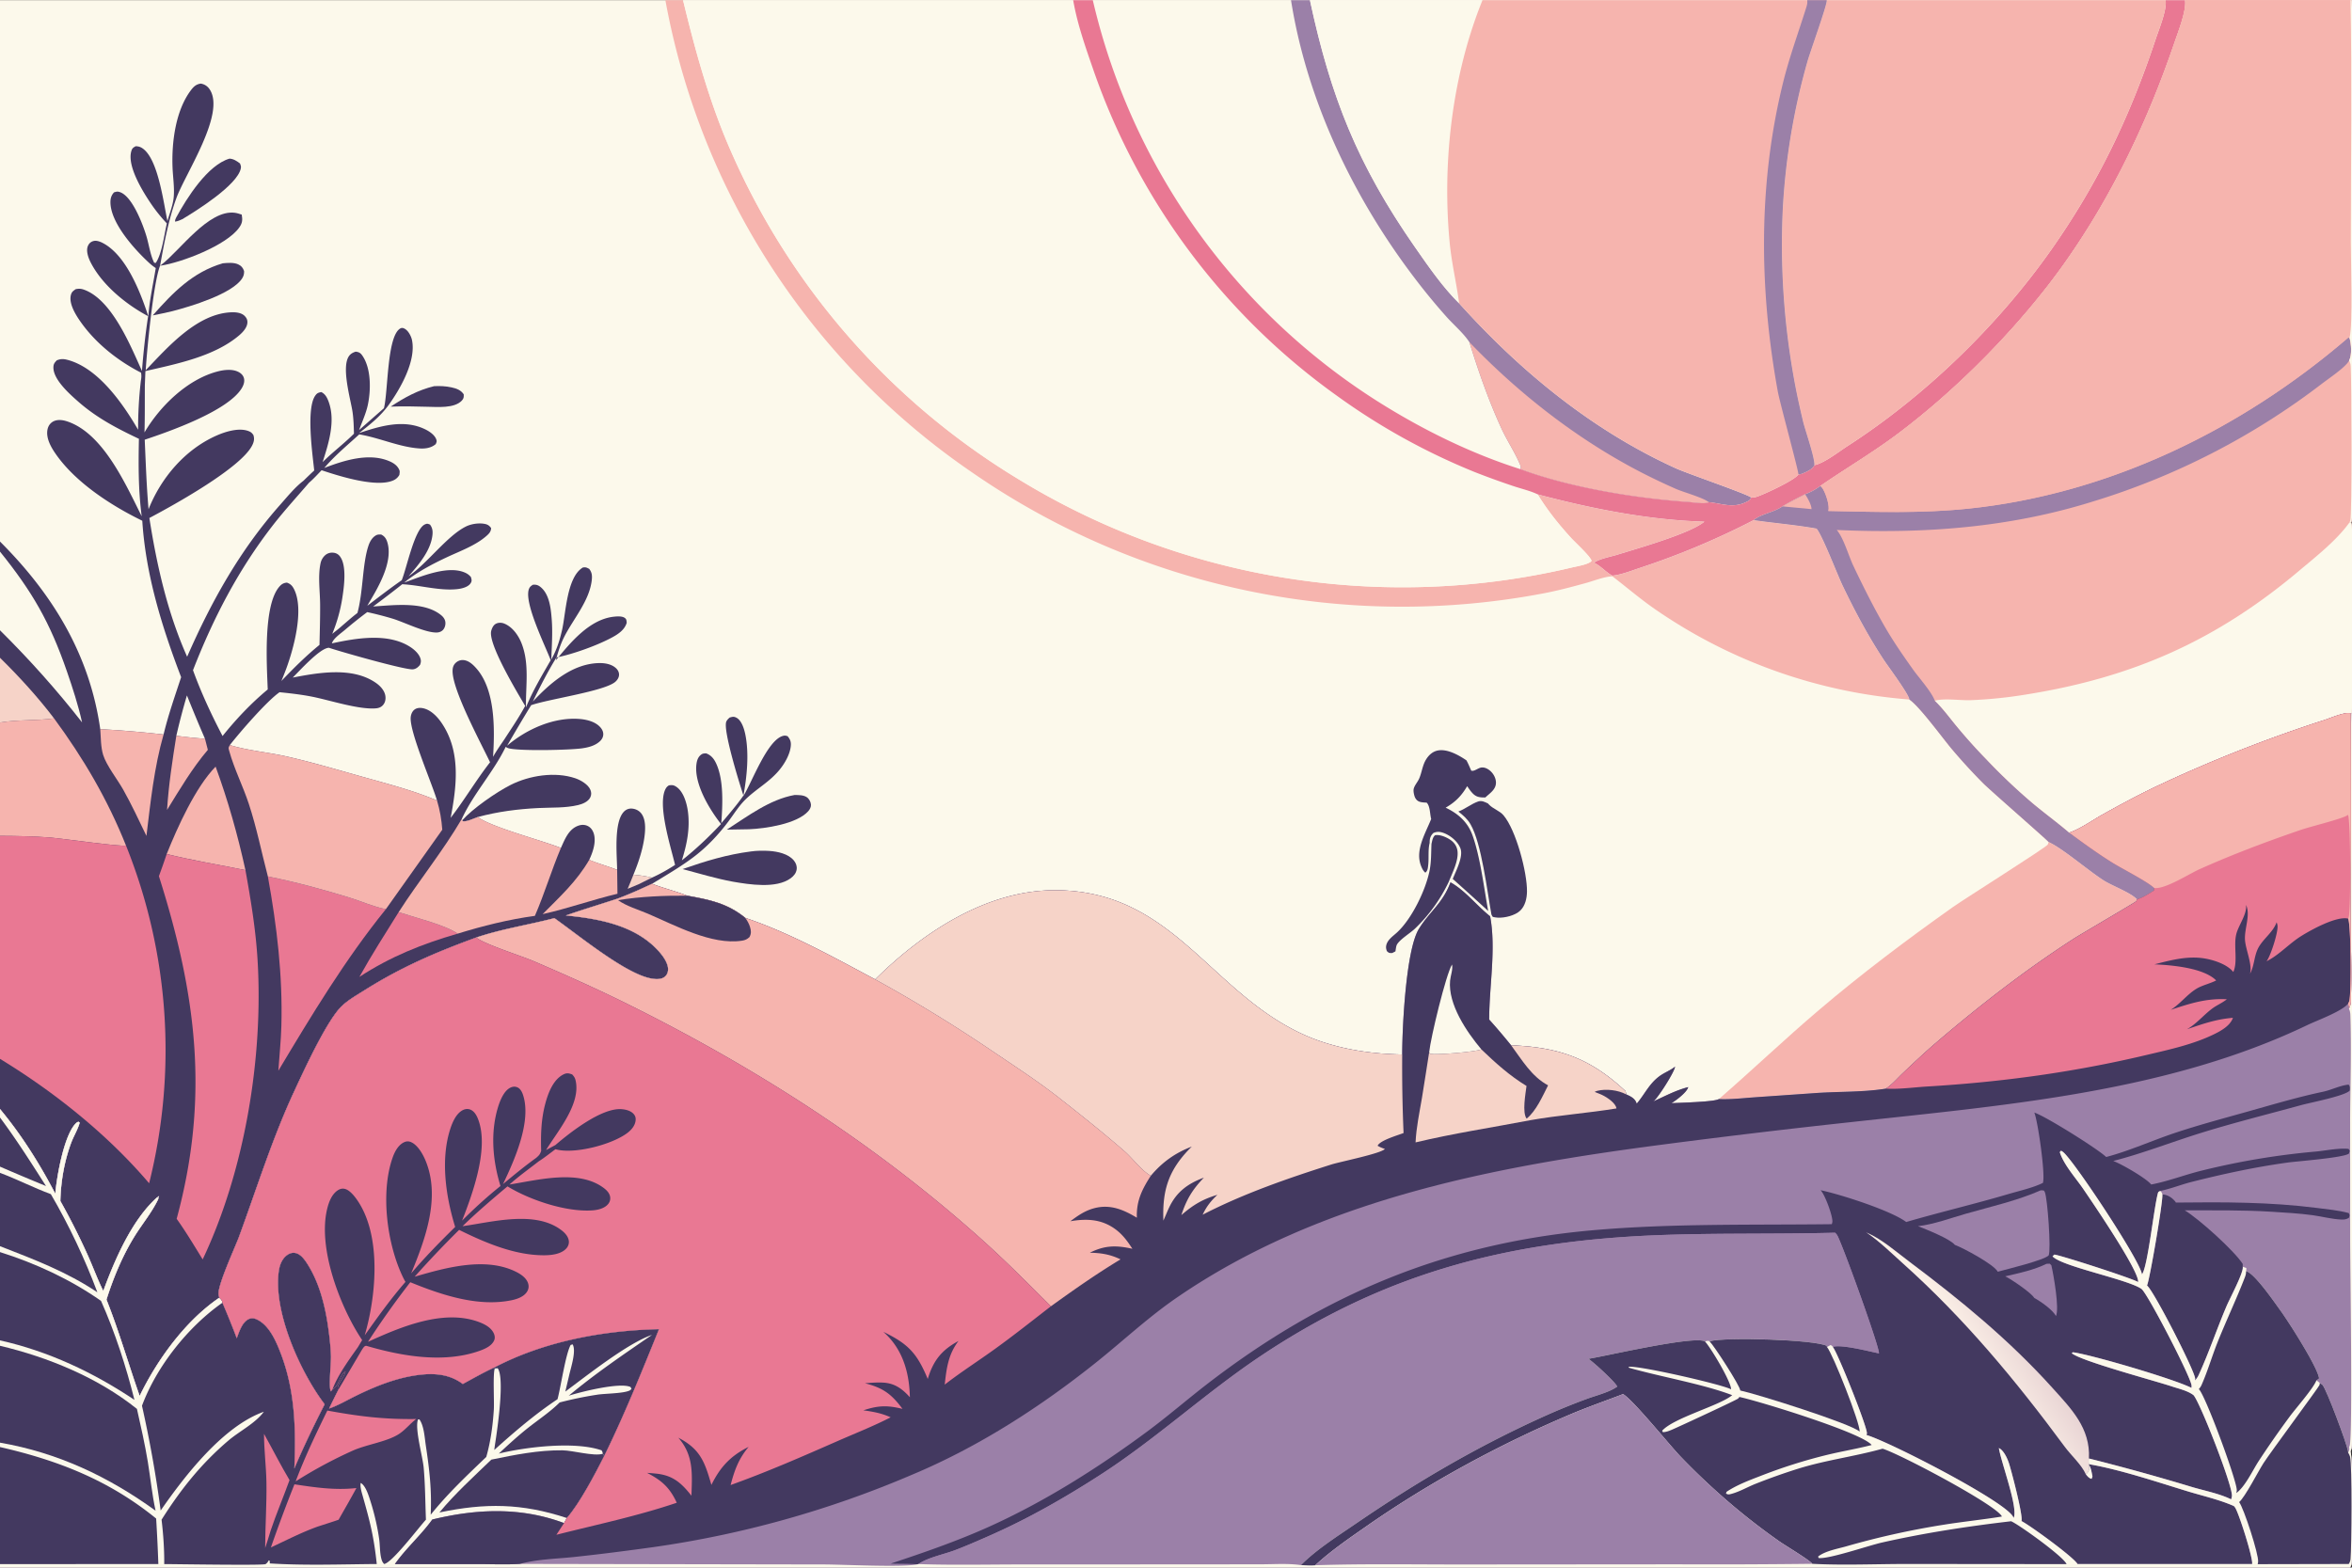 <svg version="1.1" xmlns="http://www.w3.org/2000/svg" style="display: block;" viewBox="0 0 2048 1365" width="1536" height="1024">
<rect x="0" y="0" width="2048" height="1365" fill="#333333" stroke="none"/>
<defs>
	<linearGradient id="Gradient1" gradientUnits="userSpaceOnUse" x1="1767.49" y1="1174.93" x2="1728.77" y2="1200.62">
		<stop class="stop0" offset="0" stop-opacity="1" stop-color="rgb(233,213,213)"/>
		<stop class="stop1" offset="1" stop-opacity="1" stop-color="rgb(253,242,232)"/>
	</linearGradient>
</defs>
<path transform="translate(0,0)" fill="rgb(252,249,235)" d="M 0 0 L 579.381 0 L 594.77 0 L 934.486 0 L 951.56 0 L 1124.15 0 L 1140.64 0 L 1290.87 0 L 1573.62 0 L 1590.62 0 L 1885.66 0 L 1902.63 0 L 2046.7 0 L 2047.67 0 C 2049.6 34.677 2048.01 70.316 2048 105.074 L 2048 308.654 L 2048.08 409.446 C 2048.09 421.588 2049.92 444.229 2047.25 454.837 C 2049.94 468.224 2048.04 506.354 2048.03 522.245 L 2048.01 586.611 C 2048 597.961 2048.59 609.694 2047.75 621 C 2048.9 652.779 2048.03 684.864 2048.03 716.671 L 2048.04 895.761 L 2048.03 1134.3 C 2048.03 1175.1 2048.73 1216.03 2047.96 1256.81 C 2047.91 1259.49 2047.75 1261.51 2046.65 1264.01 C 2049.05 1269.42 2049.43 1356.67 2047.38 1362.74 C 2047.11 1363.55 2046.7 1364.28 2046.25 1365 L 0 1365 L 0 1362.05 L 0 1260.1 L 0 1256.28 L 0 1171.9 L 0 1167.21 L 0 1090.3 L 0 1085.16 L 0 1021.29 L 0 1015.88 L 0 973.103 L 0 965.714 L 0 922.009 L 0 727.818 L 0 629.097 L 0 572.694 L 0 548.763 L 0 480.247 L 0 471.471 L 0 0 z"/>
<path transform="translate(0,0)" fill="rgb(67,57,96)" d="M 377.945 336.17 C 382.991 335.894 388.177 336.111 393.123 337.206 C 397.387 338.151 401.326 339.467 403.803 343.296 C 403.843 345.726 403.913 346.868 402.077 348.785 C 395.47 355.679 380.879 354.21 372.25 354.101 C 361.558 353.825 350.907 353.555 340.215 353.963 C 352.203 346.035 363.816 339.611 377.945 336.17 z"/>
<path transform="translate(0,0)" fill="rgb(67,57,96)" d="M 199.819 138.003 C 203.243 138.099 206.382 140.181 209.012 142.223 C 209.648 143.945 210.066 144.743 209.672 146.607 C 206.599 161.125 171.21 183.263 158.783 190.693 C 156.61 191.719 154.805 192.521 152.414 192.855 C 152.396 191.352 152.789 190.45 153.49 189.154 C 162.75 172.015 180.965 143.459 199.819 138.003 z"/>
<path transform="translate(0,0)" fill="rgb(67,57,96)" d="M 691.808 692.222 C 695.261 692.261 699.526 692.141 702.492 694.128 C 704.528 695.493 705.962 698.17 706.145 700.603 C 706.302 702.694 705.13 704.809 703.787 706.323 C 693.901 717.475 666.277 721.473 652.25 722.045 L 632.877 722.382 C 651.077 710.698 670.151 696.124 691.808 692.222 z"/>
<path transform="translate(0,0)" fill="rgb(67,57,96)" d="M 139.391 231.257 L 140.282 230.596 C 156.369 218.447 181.496 182.154 204.496 185.146 C 206.543 185.412 208.536 186.131 210.499 186.744 C 211.295 191.434 211.077 194.121 208.26 198.068 C 197.123 213.668 158.134 228.469 139.835 231.204 C 139.688 231.226 139.539 231.24 139.391 231.257 z"/>
<path transform="translate(0,0)" fill="rgb(67,57,96)" d="M 193.968 229.152 C 198.052 228.758 203.428 228.283 207.261 229.999 C 210.159 231.297 211.498 232.974 212.536 235.91 C 212.614 238.352 212.22 240.106 210.902 242.201 C 202.312 255.851 165.534 266.84 150.235 270.801 C 144.56 272.25 138.739 273.305 133.006 274.517 C 150.533 254.672 167.75 236.847 193.968 229.152 z"/>
<path transform="translate(0,0)" fill="rgb(67,57,96)" d="M 1246.46 734.742 C 1247.12 732.069 1247.42 729.138 1249.56 727.25 C 1253.93 726.418 1259.87 729.076 1263.4 731.63 C 1266.5 733.871 1268.59 737.064 1269.09 740.881 C 1270.22 749.413 1264.62 759.876 1261.54 767.745 A 138.883 138.883 0 0 1 1232.22 808.472 C 1228.2 812.397 1218.73 818.039 1216.3 822.651 C 1215.62 823.944 1215.36 826.9 1215.07 828.404 L 1212.22 829.876 C 1209.65 829.812 1209.58 830.026 1207.6 828.162 C 1207.17 826.872 1206.79 825.568 1206.92 824.193 C 1207.46 818.73 1212.63 815.421 1216.35 812.023 C 1229.29 800.229 1241.47 775.003 1244.83 757.938 C 1246.35 750.207 1246.09 742.567 1246.46 734.742 z"/>
<path transform="translate(0,0)" fill="rgb(67,57,96)" d="M 653.847 741.382 C 658.879 740.662 664.647 740.578 669.731 740.917 C 677.002 741.401 686.46 743.355 691.307 749.326 C 693.056 751.481 694.066 754.118 693.707 756.915 C 693.272 760.297 691.089 762.833 688.424 764.775 C 675.897 773.897 652.592 770.211 638.128 767.704 C 623.426 765.005 608.827 760.571 594.382 756.731 C 614.036 749.851 633.097 744.027 653.847 741.382 z"/>
<path transform="translate(0,0)" fill="rgb(67,57,96)" d="M 402.445 714.303 C 411.487 704.071 432.133 689.758 444.667 683.425 C 460.971 675.187 483.291 671.656 500.939 677.638 C 505.593 679.215 512.226 683.041 514.122 687.781 C 515.029 690.047 515.052 692.224 513.929 694.413 C 512.025 698.122 507.253 700.053 503.432 700.973 C 492.238 703.669 480.244 702.999 468.808 703.571 C 450.901 704.468 433.315 706.694 415.998 711.415 C 412.715 712.577 406.317 715.703 403.049 715.052 L 402.445 714.303 z"/>
<path transform="translate(0,0)" fill="rgb(67,57,96)" d="M 1269.88 706.612 C 1275.95 704.335 1280.83 700.132 1286.87 697.953 C 1290.16 696.765 1292.7 698.22 1295.66 699.592 C 1295.93 699.892 1296.2 700.196 1296.47 700.491 C 1300.05 704.302 1305.77 705.873 1309.21 709.936 C 1320.11 722.814 1329.87 759.795 1329.62 776.347 C 1329.54 782.213 1328.1 788.668 1323.76 792.888 C 1319.35 797.169 1310.08 799.424 1304.02 799.024 C 1302.59 798.93 1301.22 798.699 1299.84 798.384 C 1299.53 797.866 1298.76 796.821 1298.64 796.252 C 1294.97 776.035 1290.07 734.293 1280.48 717.756 C 1277.76 713.062 1274.08 709.97 1269.88 706.612 z"/>
<path transform="translate(0,0)" fill="rgb(67,57,96)" d="M 1246.2 713.111 C 1245.01 708.765 1245.37 702.075 1242.3 698.886 C 1240.15 698.719 1237.47 698.732 1235.49 697.832 C 1233.3 696.833 1232.09 694.815 1231.49 692.542 C 1231 690.716 1230.52 688.193 1231.11 686.334 C 1232.05 683.37 1234.47 680.808 1235.73 677.934 C 1238.14 672.415 1238.51 666.539 1241.78 661.219 C 1244.09 657.471 1247.43 654.395 1251.84 653.486 C 1260.19 651.769 1270.26 657.541 1276.89 662.031 C 1278.49 664.892 1279.74 668.022 1281.1 671.01 C 1283.69 671.916 1286.92 668.688 1289.83 668.297 C 1292.81 667.897 1295.68 669.451 1297.83 671.388 C 1300.6 673.896 1302.63 677.748 1302.6 681.54 C 1302.56 687.544 1297.22 690.671 1293.35 694.379 C 1288.98 694.391 1285.76 694.254 1282.46 690.929 C 1280.58 689.03 1279.04 686.714 1277.53 684.517 C 1272.64 692.912 1267.22 698.405 1258.79 703.257 C 1269.58 708.374 1277.88 715.633 1282.08 727.069 C 1288.8 745.399 1292.25 773.391 1295.83 793.229 A 2322.3 2322.3 0 0 0 1264.98 765.327 C 1267.66 758.482 1274.49 745.829 1271.61 738.552 C 1269.27 732.644 1263 727.482 1257.12 725.303 C 1253.94 724.122 1251.32 723.929 1248.18 725.254 C 1245.89 727.343 1244.93 729.805 1244.88 732.931 C 1244.87 733.256 1244.89 733.582 1244.89 733.907 C 1243.27 740.19 1244.37 747.247 1243.56 753.718 C 1243.26 756.121 1243.08 758.378 1241.09 759.855 C 1239.29 758.269 1238.52 756.732 1237.6 754.56 C 1231.76 740.702 1241.1 725.914 1246.2 713.111 z"/>
<path transform="translate(0,0)" fill="rgb(246,180,174)" d="M 1783.76 733.092 C 1796.05 738.598 1818.69 758.224 1831.76 766.528 C 1839.44 771.408 1855.18 777.038 1860.83 783.054 C 1860.55 783.641 1860.42 784.326 1859.99 784.816 C 1859.05 785.89 1811.52 813.578 1804.86 817.904 C 1763.11 844.994 1724.54 874.899 1686.7 907.188 C 1676.54 915.851 1666.9 924.957 1657.21 934.125 C 1652.53 938.553 1647.44 944.516 1642.05 947.948 C 1622.73 951.067 1601.84 950.395 1582.19 951.714 L 1528.25 955.462 C 1517.96 956.179 1506.99 957.527 1496.71 957.044 C 1526.01 931.605 1554.06 904.818 1583.65 879.65 C 1621.23 847.685 1660.27 818.32 1700.49 789.822 C 1710.65 782.621 1780.87 738.43 1783.06 735.433 C 1783.54 734.775 1783.53 733.872 1783.76 733.092 z"/>
<path transform="translate(0,0)" fill="rgb(246,180,174)" d="M 579.381 0 L 594.77 0 C 604.423 39.848 615.056 79.052 630.391 117.167 A 627.855 627.855 0 0 0 885.466 416.33 A 640.625 640.625 0 0 0 1368.91 494.033 C 1372.72 493.101 1383.99 491.311 1385.87 488.225 C 1384.52 484.028 1372.13 472.807 1368.27 468.598 C 1357.33 456.656 1347.36 444.198 1338.9 430.363 C 1386.11 442.865 1435.17 452.674 1484.14 454.152 C 1471.68 464.592 1425.78 477.509 1408.37 482.925 C 1402.41 484.78 1392.99 486.398 1387.96 489.926 C 1394.09 492.771 1398.19 498.077 1403.94 501.144 C 1411.57 500.472 1420.42 496.905 1427.68 494.495 A 676.472 676.472 0 0 0 1527.01 452.805 C 1545.11 455.424 1563.89 456.949 1581.82 460.175 C 1586.95 466.297 1599.7 499.715 1604.45 509.678 C 1615.01 531.814 1627.13 554.443 1640.66 574.912 C 1643.84 579.717 1662.81 605.253 1662.57 609.046 A 449.784 449.784 0 0 1 1443.02 531.694 C 1429.31 522.404 1417.05 511.753 1403.94 501.737 C 1396.69 502.08 1387.9 505.677 1380.79 507.634 C 1368.92 510.903 1357.07 514.085 1344.97 516.411 A 657.718 657.718 0 0 1 846.367 411.206 A 636.587 636.587 0 0 1 579.381 0 z"/>
<path transform="translate(0,0)" fill="rgb(252,249,235)" d="M 594.77 0 L 934.486 0 C 938.058 20.97 945.506 41.768 952.446 61.836 A 583.3 583.3 0 0 0 1164.28 344.622 A 568.388 568.388 0 0 0 1284.48 411.106 A 690.374 690.374 0 0 0 1318.8 423.52 C 1325.3 425.673 1332.79 427.386 1338.9 430.363 C 1347.36 444.198 1357.33 456.656 1368.27 468.598 C 1372.13 472.807 1384.52 484.028 1385.87 488.225 C 1383.99 491.311 1372.72 493.101 1368.91 494.033 A 640.625 640.625 0 0 1 885.466 416.33 A 627.855 627.855 0 0 1 630.391 117.167 C 615.056 79.052 604.423 39.848 594.77 0 z"/>
<path transform="translate(0,0)" fill="rgb(67,57,96)" d="M 145.821 192.378 C 147.645 185.784 150.623 178.411 151.256 171.593 C 152.043 163.127 150.546 153.987 150.229 145.446 C 149.42 123.707 152.862 95.992 166.355 78.263 C 168.731 75.141 170.847 73.229 174.824 72.644 C 178.157 73.203 180.71 74.854 182.605 77.711 C 196.626 98.851 161.283 151.178 153.6 172.321 C 146.889 190.787 142.842 211.9 139.391 231.257 C 133.673 245.021 127.802 305.836 126.885 322.265 C 145.999 302.29 171.63 272.708 201.893 271.804 C 205.629 271.693 210.372 272.217 213.083 275.048 C 214.574 276.605 215.411 278.122 215.428 280.339 C 215.463 284.863 211.513 289.126 208.261 291.889 C 186.476 310.4 153.657 316.759 126.617 323.031 L 126.13 335.212 C 126.051 348.942 126.204 362.715 125.817 376.437 C 139.28 353.548 162.952 330.421 189.162 323.428 C 194.915 321.894 202.334 320.948 207.818 323.862 C 209.882 324.959 211.6 326.608 212.312 328.88 C 213.282 331.976 212.139 335.214 210.533 337.882 C 198.511 357.837 146.895 375.808 126.012 382.784 C 126.932 402.926 127.599 423.237 129.354 443.319 C 140.246 415.88 161.266 391.171 188.709 379.103 C 196.492 375.68 208.667 371.907 216.973 375.512 C 218.726 376.273 219.55 377.15 220.629 378.682 C 221.666 381.887 221.2 384.437 219.734 387.456 C 210.126 407.239 151.151 439.804 130.062 450.972 C 136.514 492.106 145.874 533.623 162.946 571.792 C 184.108 523.487 209.033 478.782 244.213 439.15 C 250.182 432.425 256.994 424.008 264.177 418.603 A 429.161 429.161 0 0 1 273.614 409.577 C 272.09 395.346 266.405 355.398 274.629 344.23 C 276.201 342.095 277.233 341.819 279.745 341.292 C 283.305 342.971 284.957 346.364 286.237 349.92 C 292.273 366.692 286.141 386.096 280.907 402.322 C 289.633 393.61 299.572 386.197 308.214 377.549 C 308.044 371.238 307.878 364.889 306.977 358.633 C 305.414 347.79 296.221 317.244 304.877 308.772 C 306.282 307.396 307.851 306.712 309.685 306.097 C 312.333 306.432 313.73 307.034 315.325 309.269 C 323.37 320.544 323.024 339.836 320.24 352.697 C 318.666 359.967 315.227 367.347 312.697 374.352 L 334.293 355.357 C 338.031 341.306 336.794 291.888 348.788 285.786 C 350.159 285.088 351.458 285.586 352.669 286.309 C 355.668 288.101 358.061 292.704 358.746 296.038 C 362.423 313.938 348.962 337.844 338.678 352.195 C 331.509 362.199 322.253 369.619 312.592 377.032 C 331.109 370.863 351.735 364.628 370.405 373.824 C 374.023 375.606 378.689 378.746 379.967 382.788 C 380.51 384.505 380.029 384.934 379.474 386.554 C 375.605 389.944 370.414 390.728 365.408 390.407 C 347.74 389.272 330.381 381.057 312.797 378.154 C 302.553 387.538 291.325 396.748 282.377 407.389 C 299.48 400.817 321.328 393.825 339.196 401.574 C 342.959 403.206 346.364 405.553 347.848 409.536 C 348.257 410.636 347.859 412.263 347.757 413.44 C 345.786 416.859 343.073 418.323 339.303 419.298 C 323.653 423.348 295.235 414.453 280.028 409.371 C 276.477 413.033 272.999 416.941 269.1 420.225 C 258.586 432.505 247.628 444.427 237.7 457.196 C 207.666 495.826 185.743 538.076 168.053 583.524 C 175.021 602.806 184.243 622.682 193.802 640.838 C 205.501 626.234 218.718 612.247 233.131 600.29 C 232.308 578.727 229.047 527.251 243.206 510.815 C 245.126 508.586 246.892 507.517 249.813 507.255 C 253.204 508.43 254.778 510.29 256.317 513.526 C 264.792 531.346 255.76 564.659 249.133 582.525 A 319.3 319.3 0 0 1 245.014 592.925 C 255.504 581.938 266.403 571.071 278.197 561.475 C 278.447 549.783 278.819 538.058 278.748 526.363 C 278.678 514.726 276.666 501.456 279.188 490.102 C 279.726 487.681 281.101 485.294 282.913 483.603 C 284.925 481.724 287.487 480.933 290.217 481.201 C 292.496 481.424 294.365 482.348 295.805 484.14 C 302.185 492.082 299.589 510.708 298.104 520.403 A 136.088 136.088 0 0 1 289.297 551.878 C 292.19 549.545 295.191 547.279 297.942 544.78 C 302.331 541.069 306.648 537.146 311.232 533.683 C 316.326 514.951 315.459 491.068 320.864 475.031 C 322.047 471.521 324.028 467.994 327.325 466.112 C 328.896 465.214 330.072 465.388 331.84 465.343 C 334.81 466.779 336.225 468.808 337.217 471.945 C 341.764 486.332 332.881 504.574 326.009 516.763 C 323.998 520.331 321.815 523.819 319.85 527.409 C 329.745 519.858 339.599 512.266 349.808 505.143 C 354.076 494.954 360.86 460.563 370.033 456.53 C 372.064 455.637 372.451 455.961 374.401 456.695 C 376.77 459.804 376.97 462.928 376.44 466.727 C 374.575 480.087 364.328 491.814 355.798 501.689 C 372.401 490.128 389.242 466.67 405.568 458.453 C 409.973 456.235 416.082 455.254 420.961 455.924 C 424.149 456.363 425.835 457.201 427.641 459.753 C 427.527 462.636 426.114 464.316 424.008 466.213 C 414.521 474.763 400.903 479.637 389.45 484.991 C 376.066 491.248 363.401 497.921 351.875 507.268 C 366.36 502.077 390.031 491.787 405.122 498.651 C 407.187 499.59 408.573 500.684 410.045 502.387 C 410.638 504.615 411.145 505.771 409.715 507.898 C 407.486 511.212 401.989 512.492 398.222 512.905 C 382.83 514.595 365.792 509.426 350.26 508.656 A 957.788 957.788 0 0 1 324.907 528.044 C 342.861 526.912 369.415 523.386 384.249 535.714 C 386.088 537.242 387.548 539.248 387.804 541.687 C 388.047 543.991 387.378 546.548 385.858 548.3 C 384.634 549.711 382.717 550.534 380.853 550.673 C 371.3 551.386 352.2 541.837 342.247 538.75 A 292.971 292.971 0 0 0 319.777 532.935 C 313.127 537.858 306.753 542.993 300.441 548.339 C 296.999 551.329 290.241 555.799 288.988 560.156 C 310.117 555.615 337.808 550.761 357.204 563.264 C 360.976 565.695 365.295 569.602 366.3 574.113 C 366.713 575.971 366.356 577.186 365.72 578.929 C 364.027 580.914 362.329 582.405 359.641 582.765 C 353.317 583.614 295.689 567.161 286.479 564.005 C 278.779 563.937 260.442 584.542 254.879 589.942 C 277.522 585.601 306.867 580.426 327.22 594.506 C 331.103 597.191 334.936 601.247 335.587 606.103 C 335.946 608.783 335.453 611.461 333.741 613.603 C 332.125 615.625 329.942 616.514 327.422 616.736 C 312.693 618.034 287.564 609.787 272.517 606.743 C 262.935 604.804 253.154 603.688 243.433 602.7 C 232.48 610.254 208.77 637.643 200.14 648.738 C 215.771 653.518 233.146 654.94 249.168 658.555 C 271.234 663.533 293.083 670.008 314.851 676.145 C 336.802 682.333 359.523 688.11 380.535 697.024 C 375.879 681.325 356.332 636.661 357.64 624.31 C 357.899 621.863 359.022 619.152 361.099 617.705 C 363.142 616.282 365.693 616.133 368.072 616.587 C 375.004 617.912 380.693 623.831 384.511 629.429 C 401.407 654.203 397.723 684.396 392.398 712.118 C 404.521 696.41 414.544 679.28 426.72 663.709 C 418.506 646.468 394.465 601.892 394.083 584.82 C 394.018 581.905 394.507 579.374 396.658 577.262 C 398.36 575.59 400.71 574.59 403.108 574.691 C 407.968 574.896 411.859 578.6 414.889 582.058 C 431.463 600.982 430.811 635.2 429.337 658.997 C 432.28 653.625 435.931 648.58 439.336 643.49 C 445.489 634.01 451.93 624.603 457.289 614.646 C 450.582 603.135 424.465 560.139 427.785 549.046 C 428.459 546.794 429.581 544.268 431.752 543.104 C 433.878 541.964 436.622 541.984 438.842 542.837 C 446.158 545.649 451.476 553.24 454.207 560.272 C 461.182 578.233 457.636 597.259 458.003 615.876 C 463.838 601.487 471.811 588.252 479.537 574.819 C 474.678 561.989 455.815 524.176 460.682 512.561 C 461.448 510.733 462.33 510.31 463.874 509.149 C 466.595 508.828 468.421 509.284 470.597 511.02 C 478.553 517.367 479.737 530.291 480.438 539.631 C 481.297 551.084 480.438 562.787 480.04 574.255 C 484.67 565.993 487.327 557.68 489.422 548.503 C 492.747 533.941 493.446 502.479 507.532 494.078 C 510.276 493.724 510.634 494.077 513.024 495.263 C 515.441 498.295 515.708 501.258 515.291 505.024 C 513.282 523.169 499.215 538.78 491.242 554.581 C 487.968 561.071 485.851 567.952 483.976 574.953 C 496.622 559.535 513.322 539.163 534.63 536.914 C 537.429 536.618 541.754 536.283 544.103 538.049 C 545.696 539.248 545.47 540.389 545.72 542.207 C 543.942 548.193 538.652 551.879 533.411 554.747 C 520.501 561.813 498.967 569.576 484.5 572.441 C 477.007 584.69 470.225 597.883 463.961 610.806 C 478.906 594.882 497.902 578.164 520.977 577.336 C 526.264 577.147 532.384 578.049 536.391 581.791 C 537.915 583.214 538.972 585.067 539.037 587.188 C 539.116 589.76 537.597 592.071 535.713 593.695 C 526.266 601.834 477.894 608.603 462.492 613.996 A 1584.13 1584.13 0 0 0 441.558 649.311 C 458.356 634.914 482.212 624.245 504.618 625.998 C 511.033 626.5 518.823 628.426 523.077 633.644 C 524.673 635.602 525.629 637.932 525.198 640.482 C 524.66 643.67 522.24 645.838 519.64 647.494 C 515.904 649.873 511.109 650.959 506.782 651.577 C 496.121 653.098 452.957 654.04 443.106 651.595 C 442.036 651.329 441.242 650.884 440.339 650.273 C 429.84 672.075 412.308 690.974 402.179 712.909 L 402.445 714.303 L 403.049 715.052 C 406.317 715.703 412.715 712.577 415.998 711.415 C 428.191 720.39 471.4 731.583 488.415 738.322 C 491.889 730.699 495.191 721.712 503.923 718.826 C 506.818 717.869 509.929 718.03 512.561 719.642 C 515.282 721.309 516.818 724.32 517.434 727.37 C 518.847 734.37 516.029 742.419 513.068 748.698 C 521.069 752.04 529.369 754.242 537.379 757.396 C 537.215 744.723 534.356 716.479 543.043 706.987 C 544.826 705.038 547.177 703.94 549.833 704.038 C 553.036 704.155 556.167 705.576 558.209 708.061 C 562.646 713.459 561.986 722.838 561.073 729.3 C 559.517 740.302 555.783 751.435 551.536 761.675 C 557.088 762.113 562.27 762.866 567.681 764.192 C 574.769 761.034 581.287 757.292 587.818 753.114 C 584.128 737.468 571.901 699.718 579.848 686.369 C 580.546 685.197 581.321 684.58 582.424 683.819 C 585.24 683.477 586.479 683.426 588.989 685.13 C 595.437 689.51 598.208 700.074 599.092 707.317 C 600.858 721.798 598.032 735.417 593.733 749.134 C 606.054 739.364 617.017 728.911 627.814 717.493 C 617.572 704.46 604.152 682.244 606.44 665.222 C 606.876 661.977 607.881 658.986 610.612 657.006 C 612.077 655.943 613.064 656.071 614.819 655.929 C 619.222 657.553 621.714 660.68 623.642 664.855 C 630.354 679.384 629.205 701.029 628.072 716.774 C 634.663 708.909 641.47 701.133 647.344 692.71 C 644.099 682.84 629.264 635.327 632.46 628.217 C 633.082 626.835 634.228 625.769 635.332 624.768 C 637.753 624.096 638.979 623.67 641.366 624.973 C 645.95 627.476 648.114 635.12 649.063 639.893 C 652.392 656.637 650.337 676.53 647.254 693.207 C 655.051 680.543 668.572 643.162 682.457 640.594 C 683.688 640.366 684.611 640.633 685.781 640.991 C 688.142 643.766 688.975 646.059 688.548 649.869 C 687.77 656.806 683.612 664.142 679.364 669.523 C 670.408 680.869 658.332 686.836 648.489 696.731 C 643.172 702.075 638.864 709.087 634.339 715.127 C 625.468 726.967 615.342 737.719 603.475 746.605 C 592.181 755.062 579.829 762.186 567.81 769.556 L 559.39 773.408 C 552.339 776.67 545.238 779.6 537.987 782.389 C 522.931 787.357 507.639 791.917 492.683 797.146 C 522.334 800.023 555.175 805.981 575.361 830.369 C 578.371 834.004 582.146 839.905 581.691 844.803 C 581.45 847.395 580.425 849.386 578.284 850.898 C 574.666 853.453 568.359 852.458 564.331 851.399 C 541.425 845.374 503.55 814.165 482.72 799.459 C 460.15 805.343 436.754 808.863 414.638 816.347 C 379.095 829.371 349.614 841.992 317.397 862.254 C 310.238 866.756 301.19 871.828 295.556 878.204 C 282.805 892.635 264.712 931.902 255.875 950.982 C 236.875 992.006 223.632 1034.81 208.072 1077.1 C 204.946 1085.6 188.914 1120.29 190.371 1127.45 L 190.524 1128.22 C 190.65 1128.83 190.813 1129.44 190.976 1130.04 C 161.568 1149.97 136.921 1183.93 121.611 1215.57 C 111.733 1187.56 103.722 1159.36 92.71 1131.68 C 98.809 1112.49 106.686 1093.44 117.331 1076.3 C 124.031 1065.51 132.683 1055.21 138.003 1043.68 L 137.013 1042.45 L 138.563 1041.41 L 138.108 1043.18 L 136.781 1042.63 C 114.69 1062.56 100.001 1096.75 89.936 1124.15 C 85.022 1114.28 81.163 1103.65 76.653 1093.57 A 593.615 593.615 0 0 0 52.551 1045.8 C 53.013 1028.61 55.989 1011.17 62.02 995.024 C 64.246 989.066 67.706 983.678 69.418 977.531 L 68.305 976.764 C 67.536 977.077 66.928 977.324 66.314 977.903 C 55.741 987.883 49.348 1025.02 48.13 1039.45 C 34.669 1013.58 18.692 988.144 0 965.714 L 0 922.009 L 0 727.818 L 0 629.097 L 0 572.694 L 0 548.763 L 0 480.247 L 0 471.471 C 45.831 517.286 78.138 570.002 87.293 634.904 C 105.778 635.824 124.041 637.464 142.438 639.507 C 146.475 622.629 152.307 606.083 157.72 589.599 C 141.032 545.942 126.851 500.264 123.899 453.361 C 96.495 440.021 64.32 419.246 47.214 393.266 C 43.536 387.68 39.802 380.229 41.487 373.35 C 42.185 370.5 43.954 368.071 46.611 366.762 C 50.204 364.994 54.575 365.557 58.253 366.754 C 89.952 377.065 109.561 422.028 123.406 449.506 C 120.43 427.13 120.493 404.523 120.968 382.002 C 101.727 372.895 84.042 363.656 67.987 349.492 C 60.519 342.904 46.35 330.4 46.508 319.771 C 46.553 316.744 47.506 315.788 49.4 313.682 C 52.561 312.378 54.995 312.289 58.321 313.131 C 85.374 319.979 107.049 351.384 120.256 374.096 A 359.811 359.811 0 0 1 122.647 331.56 C 123.117 328.927 123.307 327.035 122.8 324.397 C 102.519 313.999 83.351 298.849 70.176 280.11 C 66.089 274.298 59.789 264.346 61.714 256.814 C 62.431 254.007 63.682 253.246 65.892 251.682 C 68.328 251.184 70.288 251.154 72.674 251.966 C 97.347 260.36 113.718 301.064 123.603 322.937 C 124.86 306.9 126.558 291.1 128.975 275.197 C 109.707 264.925 89.001 248.115 78.93 228.343 C 76.908 224.374 74.698 218.323 76.572 213.995 C 77.535 211.769 79.164 210.316 81.523 209.732 C 84.133 209.086 87.248 210.298 89.52 211.483 C 109.999 222.16 122.333 254.46 129.165 275.313 C 130.119 261.32 133.407 247.178 135.624 233.31 C 133.74 232.037 131.936 230.684 130.256 229.149 C 117.316 217.326 96.356 194.177 96.162 176.13 C 96.125 172.674 96.937 169.92 99.276 167.374 C 101.514 166.718 102.237 166.402 104.541 167.206 C 115.226 170.933 124.412 195.199 127.529 205.638 C 129.764 213.125 130.785 221.644 134.243 228.643 L 135.613 228.843 C 141.044 220.949 143.002 204.069 145.294 194.404 A 135.865 135.865 0 0 1 130.695 176.07 C 123.747 165.646 110.728 144.404 114.294 131.644 C 115.026 129.024 115.898 128.393 118.196 127.178 C 120.597 127.303 122.152 127.692 124.165 129.073 C 137.836 138.458 142.449 176.996 145.821 192.378 z"/>
<path transform="translate(0,0)" fill="rgb(246,211,200)" d="M 551.536 761.675 C 557.088 762.113 562.27 762.866 567.681 764.192 L 555.988 769.989 L 546.528 773.929 C 548.287 769.887 549.884 765.762 551.536 761.675 z"/>
<path transform="translate(0,0)" fill="rgb(252,249,235)" d="M 153.544 640.639 A 565.019 565.019 0 0 1 162.768 605.51 C 167.883 618.138 173.009 630.715 178.485 643.191 C 170.111 642.654 161.862 641.744 153.544 640.639 z"/>
<path transform="translate(0,0)" fill="rgb(246,180,174)" d="M 153.544 640.639 C 161.862 641.744 170.111 642.654 178.485 643.191 L 180.978 652.893 C 167.332 668.938 156.485 687.336 145.461 705.224 C 146.822 683.514 150.13 662.098 153.544 640.639 z"/>
<path transform="translate(0,0)" fill="rgb(246,180,174)" d="M 472.476 795.974 C 487.621 780.708 502.074 767.561 513.068 748.698 C 521.069 752.04 529.369 754.242 537.379 757.396 L 537.657 778.229 C 515.701 783.431 494.6 791.057 472.476 795.974 z"/>
<path transform="translate(0,0)" fill="rgb(246,211,200)" d="M 0 572.694 C 16.627 589.032 32.977 606.911 47.081 625.504 C 31.509 627.69 15.413 626.434 0 629.097 L 0 572.694 z"/>
<path transform="translate(0,0)" fill="rgb(233,120,147)" d="M 312.94 850.647 C 323.582 831.449 335.518 812.88 347.113 794.248 C 360.788 798.758 387.804 805.393 398.519 812.969 C 367.647 821.93 339.945 832.966 312.94 850.647 z"/>
<path transform="translate(0,0)" fill="rgb(246,180,174)" d="M 87.293 634.904 C 105.778 635.824 124.041 637.464 142.438 639.507 C 134.202 668.22 131.098 698.274 127.521 727.85 C 121.02 714.362 114.647 700.701 107.327 687.636 C 102.332 678.721 92.73 666.61 89.821 657.316 C 87.695 650.524 87.84 642.013 87.293 634.904 z"/>
<path transform="translate(0,0)" fill="rgb(246,180,174)" d="M 187.745 667.489 C 198.609 697.233 206.937 726.76 213.727 757.67 C 190.933 753.042 167.724 749.186 145.147 743.642 C 154.501 720.282 170.18 685.53 187.745 667.489 z"/>
<path transform="translate(0,0)" fill="rgb(252,249,235)" d="M 0 480.247 C 28.293 515.378 43.44 541.723 58.223 584.438 C 63.265 599.005 68.109 613.915 71.463 628.974 C 49.054 600.341 25.826 574.388 0 548.763 L 0 480.247 z"/>
<path transform="translate(0,0)" fill="rgb(233,120,147)" d="M 233.243 763.147 C 257.219 767.917 280.51 774.267 303.881 781.425 C 314.35 784.631 325.331 789.602 335.999 791.648 C 300.406 835.63 271.353 883.945 242.371 932.37 C 243.244 919.351 244.653 906.377 245.007 893.323 C 246.204 849.231 241.096 806.438 233.243 763.147 z"/>
<path transform="translate(0,0)" fill="rgb(246,180,174)" d="M 47.081 625.504 C 72.598 660.156 93.746 696.163 109.699 736.19 C 106.203 737.577 53.238 730.005 44.495 729.312 C 29.654 728.135 14.876 727.887 0 727.818 L 0 629.097 C 15.413 626.434 31.509 627.69 47.081 625.504 z"/>
<path transform="translate(0,0)" fill="rgb(246,180,174)" d="M 402.445 714.303 L 403.049 715.052 C 406.317 715.703 412.715 712.577 415.998 711.415 C 428.191 720.39 471.4 731.583 488.415 738.322 C 480.178 757.785 474.149 778.12 465.75 797.477 C 442.842 800.593 420.594 806.186 398.519 812.969 C 387.804 805.393 360.788 798.758 347.113 794.248 C 364.722 766.806 385.753 740.993 402.179 712.909 L 402.445 714.303 z"/>
<path transform="translate(0,0)" fill="rgb(246,180,174)" d="M 200.14 648.738 C 215.771 653.518 233.146 654.94 249.168 658.555 C 271.234 663.533 293.083 670.008 314.851 676.145 C 336.802 682.333 359.523 688.11 380.535 697.024 C 383.089 705.493 384.471 713.62 385.121 722.451 L 335.999 791.648 C 325.331 789.602 314.35 784.631 303.881 781.425 C 280.51 774.267 257.219 767.917 233.243 763.147 C 227.71 741.983 223.505 720.739 216.644 699.894 C 211.571 684.481 203.87 669.379 199.587 653.838 C 198.84 651.13 198.724 651.244 200.14 648.738 z"/>
<path transform="translate(0,0)" fill="rgb(233,120,147)" d="M 138.368 762.913 A 693.121 693.121 0 0 0 145.147 743.642 C 167.724 749.186 190.933 753.042 213.727 757.67 C 218.434 783.802 222.705 809.561 224.291 836.122 C 229.368 921.129 213.077 1019.51 176.478 1096.69 C 169.139 1084.77 161.959 1072.72 153.828 1061.32 C 182.535 955.464 171.094 866.023 138.368 762.913 z"/>
<path transform="translate(0,0)" fill="rgb(233,120,147)" d="M 0 727.818 C 14.876 727.887 29.654 728.135 44.495 729.312 C 53.238 730.005 106.203 737.577 109.699 736.19 A 477.51 477.51 0 0 1 129.856 1030.37 C 93.696 987.907 47.557 951.001 0 922.009 L 0 727.818 z"/>
<path transform="translate(0,0)" fill="rgb(252,249,235)" d="M 934.486 0 L 951.56 0 L 1124.15 0 L 1140.64 0 L 1290.87 0 L 1573.62 0 L 1590.62 0 L 1885.66 0 L 1902.63 0 L 2046.7 0 L 2047.67 0 C 2049.6 34.677 2048.01 70.316 2048 105.074 L 2048 308.654 L 2048.08 409.446 C 2048.09 421.588 2049.92 444.229 2047.25 454.837 C 2049.94 468.224 2048.04 506.354 2048.03 522.245 L 2048.01 586.611 C 2048 597.961 2048.59 609.694 2047.75 621 L 2046.75 621.158 C 2042.27 619.539 2028.71 625.437 2023.79 627.031 A 1221.55 1221.55 0 0 0 1880.47 683.415 C 1863.54 691.37 1847.17 700.147 1830.84 709.271 C 1821.75 714.35 1811.55 721.76 1801.85 725.042 C 1814.14 734.101 1826.54 743.132 1839.52 751.197 C 1847.78 756.33 1870.08 767.675 1875.77 773.189 L 1875.45 775.443 C 1871 778.121 1865.85 781.657 1860.83 783.054 C 1855.18 777.038 1839.44 771.408 1831.76 766.528 C 1818.69 758.224 1796.05 738.598 1783.76 733.092 C 1783.3 731.973 1733.55 688.651 1726.83 681.952 A 507.386 507.386 0 0 1 1699.55 652.177 C 1691.45 642.536 1671.47 615.043 1662.57 609.046 C 1662.81 605.253 1643.84 579.717 1640.66 574.912 C 1627.13 554.443 1615.01 531.814 1604.45 509.678 C 1599.7 499.715 1586.95 466.297 1581.82 460.175 C 1563.89 456.949 1545.11 455.424 1527.01 452.805 A 676.472 676.472 0 0 1 1427.68 494.495 C 1420.42 496.905 1411.57 500.472 1403.94 501.144 C 1398.19 498.077 1394.09 492.771 1387.96 489.926 C 1392.99 486.398 1402.41 484.78 1408.37 482.925 C 1425.78 477.509 1471.68 464.592 1484.14 454.152 C 1435.17 452.674 1386.11 442.865 1338.9 430.363 C 1332.79 427.386 1325.3 425.673 1318.8 423.52 A 690.374 690.374 0 0 1 1284.48 411.106 A 568.388 568.388 0 0 1 1164.28 344.622 A 583.3 583.3 0 0 1 952.446 61.836 C 945.506 41.768 938.058 20.97 934.486 0 z"/>
<path transform="translate(0,0)" fill="rgb(155,128,168)" d="M 1124.15 0 L 1140.64 0 C 1158.88 85.016 1182.24 143.433 1232.13 215.119 C 1243.47 231.408 1256.33 250.1 1270.54 263.991 C 1323.83 323.17 1386.26 374.522 1459.23 407.667 C 1469.73 412.435 1520.8 429.849 1524.81 433.087 C 1524.01 435.543 1522.69 436.016 1520.44 437.111 C 1508.9 442.739 1499.46 438.381 1487.9 437.166 C 1487.73 437.272 1487.56 437.403 1487.37 437.484 C 1483.94 438.941 1474.57 437.351 1470.47 437.066 C 1424.37 433.857 1367.17 424.54 1323.9 408.448 C 1324.42 407.316 1324.31 406.153 1323.83 404.996 C 1319.4 394.175 1312.33 383.759 1307.39 372.99 C 1296.17 348.551 1287.44 323.47 1279.47 297.821 C 1274.5 290.193 1266.09 282.994 1259.89 276.145 A 553.543 553.543 0 0 1 1231.87 242.127 C 1178.44 171.97 1137.96 87.483 1124.15 0 z"/>
<path transform="translate(0,0)" fill="rgb(246,180,174)" d="M 1279.47 297.821 C 1323.03 343.185 1374.43 383.247 1430.52 411.971 A 548.542 548.542 0 0 0 1459.61 425.752 C 1466.38 428.649 1483 433.224 1487.9 437.166 C 1487.73 437.272 1487.56 437.403 1487.37 437.484 C 1483.94 438.941 1474.57 437.351 1470.47 437.066 C 1424.37 433.857 1367.17 424.54 1323.9 408.448 C 1324.42 407.316 1324.31 406.153 1323.83 404.996 C 1319.4 394.175 1312.33 383.759 1307.39 372.99 C 1296.17 348.551 1287.44 323.47 1279.47 297.821 z"/>
<path transform="translate(0,0)" fill="rgb(252,249,235)" d="M 1140.64 0 L 1290.87 0 C 1264.46 65.071 1255.61 141.756 1262.33 211.394 C 1264.04 229.134 1268.23 246.384 1270.54 263.991 C 1256.33 250.1 1243.47 231.408 1232.13 215.119 C 1182.24 143.433 1158.88 85.016 1140.64 0 z"/>
<path transform="translate(0,0)" fill="rgb(233,120,147)" d="M 934.486 0 L 951.56 0 A 565.298 565.298 0 0 0 1201.59 350.653 C 1239.69 374.484 1281.02 394.836 1323.9 408.448 C 1367.17 424.54 1424.37 433.857 1470.47 437.066 C 1474.57 437.351 1483.94 438.941 1487.37 437.484 C 1487.56 437.403 1487.73 437.272 1487.9 437.166 C 1499.46 438.381 1508.9 442.739 1520.44 437.111 C 1522.69 436.016 1524.01 435.543 1524.81 433.087 C 1526.35 433.121 1527.91 433.011 1529.39 432.556 C 1535.62 430.637 1563.6 417.637 1565.95 412.948 C 1567.06 412.926 1567.97 412.773 1569.02 412.373 C 1572.61 410.993 1578.27 408.479 1579.83 404.959 C 1588.55 403.185 1601.13 393.219 1608.66 388.362 C 1676.05 344.893 1739.65 283.316 1785.87 217.665 C 1826.88 159.427 1854.59 101.374 1877.02 33.978 C 1879.78 25.684 1887.07 8.08 1885.66 0 L 1902.63 0 C 1904.12 8.568 1896.36 28.343 1893.4 37.005 C 1870.2 105.011 1839.57 169.706 1798.01 228.559 C 1759.77 282.712 1704.49 338.957 1651.17 378.658 C 1629.76 394.601 1607.02 407.969 1585.09 423.056 C 1580.99 426.161 1576.66 428.515 1571.83 430.318 C 1565.12 433.638 1558.54 436.979 1552.12 440.85 C 1544.59 446.174 1534.05 447.202 1527.01 452.805 A 676.472 676.472 0 0 1 1427.68 494.495 C 1420.42 496.905 1411.57 500.472 1403.94 501.144 C 1398.19 498.077 1394.09 492.771 1387.96 489.926 C 1392.99 486.398 1402.41 484.78 1408.37 482.925 C 1425.78 477.509 1471.68 464.592 1484.14 454.152 C 1435.17 452.674 1386.11 442.865 1338.9 430.363 C 1332.79 427.386 1325.3 425.673 1318.8 423.52 A 690.374 690.374 0 0 1 1284.48 411.106 A 568.388 568.388 0 0 1 1164.28 344.622 A 583.3 583.3 0 0 1 952.446 61.836 C 945.506 41.768 938.058 20.97 934.486 0 z"/>
<path transform="translate(0,0)" fill="rgb(246,180,174)" d="M 1590.62 0 L 1885.66 0 C 1887.07 8.08 1879.78 25.684 1877.02 33.978 C 1854.59 101.374 1826.88 159.427 1785.87 217.665 C 1739.65 283.316 1676.05 344.893 1608.66 388.362 C 1601.13 393.219 1588.55 403.185 1579.83 404.959 C 1580.38 398.86 1571.83 374.518 1570.07 367.2 C 1566.86 353.774 1563.86 340.109 1561.53 326.503 A 655.033 655.033 0 0 1 1552.28 183.092 A 581.373 581.373 0 0 1 1574.05 52.514 C 1576.59 43.79 1591.24 3.315 1590.62 0 z"/>
<path transform="translate(0,0)" fill="rgb(246,180,174)" d="M 1290.87 0 L 1573.62 0 L 1590.62 0 C 1591.24 3.315 1576.59 43.79 1574.05 52.514 A 581.373 581.373 0 0 0 1552.28 183.092 A 655.033 655.033 0 0 0 1561.53 326.503 C 1563.86 340.109 1566.86 353.774 1570.07 367.2 C 1571.83 374.518 1580.38 398.86 1579.83 404.959 C 1578.27 408.479 1572.61 410.993 1569.02 412.373 C 1567.97 412.773 1567.06 412.926 1565.95 412.948 C 1563.6 417.637 1535.62 430.637 1529.39 432.556 C 1527.91 433.011 1526.35 433.121 1524.81 433.087 C 1520.8 429.849 1469.73 412.435 1459.23 407.667 C 1386.26 374.522 1323.83 323.17 1270.54 263.991 C 1268.23 246.384 1264.04 229.134 1262.33 211.394 C 1255.61 141.756 1264.46 65.071 1290.87 0 z"/>
<path transform="translate(0,0)" fill="rgb(155,128,168)" d="M 1573.62 0 L 1590.62 0 C 1591.24 3.315 1576.59 43.79 1574.05 52.514 A 581.373 581.373 0 0 0 1552.28 183.092 A 655.033 655.033 0 0 0 1561.53 326.503 C 1563.86 340.109 1566.86 353.774 1570.07 367.2 C 1571.83 374.518 1580.38 398.86 1579.83 404.959 C 1578.27 408.479 1572.61 410.993 1569.02 412.373 C 1567.97 412.773 1567.06 412.926 1565.95 412.948 C 1566.26 410.474 1549.78 350.429 1548.06 341.006 C 1531.8 251.88 1530.78 160.448 1552.54 72.025 C 1558.08 49.53 1566.01 28.026 1572.92 5.974 C 1573.61 3.758 1573.91 2.351 1573.62 0 z"/>
<path transform="translate(0,0)" fill="rgb(246,180,174)" d="M 1902.63 0 L 2046.7 0 L 2047.67 0 C 2049.6 34.677 2048.01 70.316 2048 105.074 L 2048 308.654 L 2048.08 409.446 C 2048.09 421.588 2049.92 444.229 2047.25 454.837 C 2049.94 468.224 2048.04 506.354 2048.03 522.245 L 2048.01 586.611 C 2048 597.961 2048.59 609.694 2047.75 621 L 2046.75 621.158 C 2042.27 619.539 2028.71 625.437 2023.79 627.031 A 1221.55 1221.55 0 0 0 1880.47 683.415 C 1863.54 691.37 1847.17 700.147 1830.84 709.271 C 1821.75 714.35 1811.55 721.76 1801.85 725.042 C 1814.14 734.101 1826.54 743.132 1839.52 751.197 C 1847.78 756.33 1870.08 767.675 1875.77 773.189 L 1875.45 775.443 C 1871 778.121 1865.85 781.657 1860.83 783.054 C 1855.18 777.038 1839.44 771.408 1831.76 766.528 C 1818.69 758.224 1796.05 738.598 1783.76 733.092 C 1783.3 731.973 1733.55 688.651 1726.83 681.952 A 507.386 507.386 0 0 1 1699.55 652.177 C 1691.45 642.536 1671.47 615.043 1662.57 609.046 C 1662.81 605.253 1643.84 579.717 1640.66 574.912 C 1627.13 554.443 1615.01 531.814 1604.45 509.678 C 1599.7 499.715 1586.95 466.297 1581.82 460.175 C 1563.89 456.949 1545.11 455.424 1527.01 452.805 C 1534.05 447.202 1544.59 446.174 1552.12 440.85 C 1558.54 436.979 1565.12 433.638 1571.83 430.318 C 1576.66 428.515 1580.99 426.161 1585.09 423.056 C 1607.02 407.969 1629.76 394.601 1651.17 378.658 C 1704.49 338.957 1759.77 282.712 1798.01 228.559 C 1839.57 169.706 1870.2 105.011 1893.4 37.005 C 1896.36 28.343 1904.12 8.568 1902.63 0 z"/>
<path transform="translate(0,0)" fill="rgb(155,128,168)" d="M 1592.03 444.847 C 1632.74 445.685 1672.78 447.043 1713.43 442.865 C 1836.43 430.221 1951.78 373.801 2044.81 293.817 L 2045.87 294.14 C 2047.41 299.368 2048.05 308.949 2045.52 313.863 C 2042.52 319.582 2027.87 329.376 2021.94 333.921 A 629.802 629.802 0 0 1 1822.15 436.683 C 1749.39 459.412 1675.18 464.848 1599.36 461.395 C 1605.37 468.427 1609.61 483.842 1613.88 492.802 C 1622.39 510.666 1631.43 528.733 1641.33 545.874 C 1648.66 558.565 1657.21 570.902 1665.71 582.853 C 1670.95 590.217 1681.71 602.052 1684.72 610.051 C 1691.82 616.837 1697.84 625.212 1704.12 632.765 A 468.75 468.75 0 0 0 1729.14 660.62 A 509.473 509.473 0 0 0 1769.68 699.129 C 1780.22 707.995 1791.41 716.09 1801.85 725.042 C 1814.14 734.101 1826.54 743.132 1839.52 751.197 C 1847.78 756.33 1870.08 767.675 1875.77 773.189 L 1875.45 775.443 C 1871 778.121 1865.85 781.657 1860.83 783.054 C 1855.18 777.038 1839.44 771.408 1831.76 766.528 C 1818.69 758.224 1796.05 738.598 1783.76 733.092 C 1783.3 731.973 1733.55 688.651 1726.83 681.952 A 507.386 507.386 0 0 1 1699.55 652.177 C 1691.45 642.536 1671.47 615.043 1662.57 609.046 C 1662.81 605.253 1643.84 579.717 1640.66 574.912 C 1627.13 554.443 1615.01 531.814 1604.45 509.678 C 1599.7 499.715 1586.95 466.297 1581.82 460.175 C 1563.89 456.949 1545.11 455.424 1527.01 452.805 C 1534.05 447.202 1544.59 446.174 1552.12 440.85 C 1558.54 436.979 1565.12 433.638 1571.83 430.318 C 1576.66 428.515 1580.99 426.161 1585.09 423.056 C 1585.95 423.861 1586.57 424.471 1587.19 425.482 C 1589.85 429.825 1593.32 440 1592.03 444.847 z"/>
<path transform="translate(0,0)" fill="rgb(246,180,174)" d="M 1552.12 440.85 C 1558.54 436.979 1565.12 433.638 1571.83 430.318 C 1573.92 433.357 1577.46 439.709 1577.38 443.241 L 1552.12 440.85 z"/>
<path transform="translate(0,0)" fill="rgb(252,249,235)" d="M 2045.7 455 L 2047.25 454.837 C 2049.94 468.224 2048.04 506.354 2048.03 522.245 L 2048.01 586.611 C 2048 597.961 2048.59 609.694 2047.75 621 L 2046.75 621.158 C 2042.27 619.539 2028.71 625.437 2023.79 627.031 A 1221.55 1221.55 0 0 0 1880.47 683.415 C 1863.54 691.37 1847.17 700.147 1830.84 709.271 C 1821.75 714.35 1811.55 721.76 1801.85 725.042 C 1791.41 716.09 1780.22 707.995 1769.68 699.129 A 509.473 509.473 0 0 1 1729.14 660.62 A 468.75 468.75 0 0 1 1704.12 632.765 C 1697.84 625.212 1691.82 616.837 1684.72 610.051 C 1693.87 607.762 1706.49 610.001 1716.15 609.629 A 391.475 391.475 0 0 0 1765.3 604.518 C 1857.84 589.63 1930.3 557.283 2002.01 496.886 C 2016.8 484.426 2034.39 470.661 2045.7 455 z"/>
<path transform="translate(0,0)" fill="rgb(246,180,174)" d="M 1902.63 0 L 2046.7 0 L 2047.67 0 C 2049.6 34.677 2048.01 70.316 2048 105.074 L 2048 308.654 L 2048.08 409.446 C 2048.09 421.588 2049.92 444.229 2047.25 454.837 L 2045.7 455 C 2045.93 454.569 2046.31 453.91 2046.47 453.41 C 2048.14 448.169 2047.62 332.315 2046.86 318.616 C 2046.76 316.831 2046.33 315.455 2045.52 313.863 C 2048.05 308.949 2047.41 299.368 2045.87 294.14 L 2044.81 293.817 C 1951.78 373.801 1836.43 430.221 1713.43 442.865 C 1672.78 447.043 1632.74 445.685 1592.03 444.847 C 1593.32 440 1589.85 429.825 1587.19 425.482 C 1586.57 424.471 1585.95 423.861 1585.09 423.056 C 1607.02 407.969 1629.76 394.601 1651.17 378.658 C 1704.49 338.957 1759.77 282.712 1798.01 228.559 C 1839.57 169.706 1870.2 105.011 1893.4 37.005 C 1896.36 28.343 1904.12 8.568 1902.63 0 z"/>
<path transform="translate(0,0)" fill="rgb(252,249,235)" d="M 2046.7 0 L 2047.67 0 C 2049.6 34.677 2048.01 70.316 2048 105.074 L 2048 308.654 L 2048.08 409.446 C 2048.09 421.588 2049.92 444.229 2047.25 454.837 L 2045.7 455 C 2045.93 454.569 2046.31 453.91 2046.47 453.41 C 2048.14 448.169 2047.62 332.315 2046.86 318.616 C 2046.76 316.831 2046.33 315.455 2045.52 313.863 C 2048.05 308.949 2047.41 299.368 2045.87 294.14 C 2048.87 282.491 2046.95 226.857 2046.96 210.343 C 2047.02 140.281 2048.01 70.042 2046.7 0 z"/>
<path transform="translate(0,0)" fill="rgb(155,128,168)" d="M 1801.85 725.042 C 1811.55 721.76 1821.75 714.35 1830.84 709.271 C 1847.17 700.147 1863.54 691.37 1880.47 683.415 A 1221.55 1221.55 0 0 1 2023.79 627.031 C 2028.71 625.437 2042.27 619.539 2046.75 621.158 L 2047.75 621 C 2048.9 652.779 2048.03 684.864 2048.03 716.671 L 2048.04 895.761 L 2048.03 1134.3 C 2048.03 1175.1 2048.73 1216.03 2047.96 1256.81 C 2047.91 1259.49 2047.75 1261.51 2046.65 1264.01 C 2049.05 1269.42 2049.43 1356.67 2047.38 1362.74 C 2047.11 1363.55 2046.7 1364.28 2046.25 1365 L 0 1365 L 0 1362.05 L 0 1260.1 L 0 1256.28 L 0 1171.9 L 0 1167.21 L 0 1090.3 L 0 1085.16 L 0 1021.29 L 0 1015.88 L 0 973.103 L 0 965.714 C 18.692 988.144 34.669 1013.58 48.13 1039.45 C 49.348 1025.02 55.741 987.883 66.314 977.903 C 66.928 977.324 67.536 977.077 68.305 976.764 L 69.418 977.531 C 67.706 983.678 64.246 989.066 62.02 995.024 C 55.989 1011.17 53.013 1028.61 52.551 1045.8 A 593.615 593.615 0 0 1 76.653 1093.57 C 81.163 1103.65 85.022 1114.28 89.936 1124.15 C 100.001 1096.75 114.69 1062.56 136.781 1042.63 L 138.108 1043.18 L 138.563 1041.41 L 137.013 1042.45 L 138.003 1043.68 C 132.683 1055.21 124.031 1065.51 117.331 1076.3 C 106.686 1093.44 98.809 1112.49 92.71 1131.68 C 103.722 1159.36 111.733 1187.56 121.611 1215.57 C 136.921 1183.93 161.568 1149.97 190.976 1130.04 C 190.813 1129.44 190.65 1128.83 190.524 1128.22 L 190.371 1127.45 C 188.914 1120.29 204.946 1085.6 208.072 1077.1 C 223.632 1034.81 236.875 992.006 255.875 950.982 C 264.712 931.902 282.805 892.635 295.556 878.204 C 301.19 871.828 310.238 866.756 317.397 862.254 C 349.614 841.992 379.095 829.371 414.638 816.347 C 436.754 808.863 460.15 805.343 482.72 799.459 C 503.55 814.165 541.425 845.374 564.331 851.399 C 568.359 852.458 574.666 853.453 578.284 850.898 C 580.425 849.386 581.45 847.395 581.691 844.803 C 582.146 839.905 578.371 834.004 575.361 830.369 C 555.175 805.981 522.334 800.023 492.683 797.146 C 507.639 791.917 522.931 787.357 537.987 782.389 C 545.238 779.6 552.339 776.67 559.39 773.408 L 567.81 769.556 C 577.812 773.497 588.347 775.921 598.386 779.915 C 617.719 783.417 633.333 786.468 648.953 799.242 C 688.087 812.417 725.702 833.468 762.072 852.821 C 803.337 811.961 859.144 774.893 919.251 775.162 C 1020.96 775.618 1053.02 863.008 1133.99 900.378 C 1160.92 912.808 1191.45 917.794 1220.97 918.202 C 1221 893.971 1224.29 827.005 1235.5 808.816 C 1244.87 793.599 1256.2 786.701 1263.01 768.269 C 1275.91 775.447 1285.93 788.665 1297.52 797.83 C 1302.85 826.074 1296.69 858.899 1296.7 887.787 C 1303.31 895.083 1309.6 902.571 1315.81 910.208 C 1357.36 911.908 1384.38 921.248 1415.4 950.103 C 1415.65 951.083 1415.93 951.878 1415.85 952.895 C 1419.27 954.38 1423.15 956.149 1424.7 959.81 C 1424.87 960.212 1425.02 960.627 1425.17 961.036 C 1425.36 960.817 1425.55 960.599 1425.73 960.378 C 1432.36 952.378 1436.14 943.703 1444.8 937.244 C 1449.08 934.049 1454.5 932.12 1458.55 928.807 C 1458.05 933.483 1444.03 955.328 1440.22 958.577 C 1440 958.767 1439.76 958.942 1439.53 959.124 C 1449.98 954.431 1458.76 949.552 1470.01 946.616 C 1468.8 951.279 1459.58 958.005 1455.46 960.623 C 1462.3 960.22 1492.77 959.549 1496.71 957.044 C 1506.99 957.527 1517.96 956.179 1528.25 955.462 L 1582.19 951.714 C 1601.84 950.395 1622.73 951.067 1642.05 947.948 C 1647.44 944.516 1652.53 938.553 1657.21 934.125 C 1666.9 924.957 1676.54 915.851 1686.7 907.188 C 1724.54 874.899 1763.11 844.994 1804.86 817.904 C 1811.52 813.578 1859.05 785.89 1859.99 784.816 C 1860.42 784.326 1860.55 783.641 1860.83 783.054 C 1865.85 781.657 1871 778.121 1875.45 775.443 L 1875.77 773.189 C 1870.08 767.675 1847.78 756.33 1839.52 751.197 C 1826.54 743.132 1814.14 734.101 1801.85 725.042 z"/>
<path transform="translate(0,0)" fill="rgb(67,57,96)" d="M 1882.85 1040.05 C 1887.36 1040.37 1890.78 1042.51 1893.75 1045.85 C 1894.36 1046.53 1894.2 1046.35 1894.63 1047.17 C 1935.76 1046.7 1976.38 1046.64 2017.27 1051.84 C 2026.63 1053.03 2036.07 1053.87 2045.2 1056.33 C 2046.15 1058.42 2046.05 1058.31 2045.3 1060.5 C 2043.1 1061.79 2041.34 1062.07 2038.8 1061.97 C 2030.52 1061.63 2022.06 1059.32 2013.84 1058.19 C 2002.02 1056.57 1989.66 1055.89 1977.75 1055.15 C 1952.7 1053.58 1927.43 1054.01 1902.33 1053.91 C 1914.41 1061.15 1945.16 1088.77 1952.86 1100.6 L 1952.84 1103.07 C 1952.87 1103.24 1952.92 1103.42 1952.93 1103.59 C 1953.2 1109.03 1941.61 1130.72 1938.98 1136.85 C 1930.4 1156.88 1923.43 1177.98 1914.34 1197.69 C 1913.59 1199.31 1912.48 1200.75 1911.35 1202.11 C 1911.39 1201.65 1911.49 1200.89 1911.44 1200.39 C 1910.63 1192.87 1875.42 1124.03 1869.5 1119.37 C 1871.66 1115.6 1883.71 1045.1 1882.85 1040.05 z"/>
<path transform="translate(0,0)" fill="rgb(67,57,96)" d="M 1833.96 1007.49 C 1854.19 1002.16 1873.9 993.168 1893.78 986.53 C 1914.82 979.503 1936.23 973.828 1957.57 967.825 C 1979.15 961.756 2000.77 955.316 2022.7 950.675 C 2030.26 949.075 2037.38 945.206 2045.05 944.442 C 2046.49 946.227 2046.07 947.331 2046.06 949.576 C 2042.39 954.201 2011.74 960.107 2004.2 962.179 C 1974.93 970.217 1945.23 977.591 1916.26 986.599 C 1890.93 994.474 1865.75 1004.37 1840.09 1010.95 C 1847.39 1013.61 1868.89 1026.06 1873.16 1031.44 C 1888.13 1028.59 1902.42 1022.95 1917.2 1019.33 A 649.413 649.413 0 0 1 2016.77 1002.72 C 2025.6 1001.89 2036.35 999.502 2045.04 1000.45 L 2046.05 1002.12 L 2045.36 1004.49 C 2040.98 1008.15 2000.73 1011.13 1992.33 1012.28 C 1964 1016.16 1936.23 1022.15 1908.52 1029.15 C 1899.28 1031.48 1890.35 1035.13 1881.05 1037.05 C 1880 1037.64 1879.38 1037.61 1879.04 1038.82 C 1875.45 1051.68 1870.19 1103.13 1865.1 1109.73 C 1864.04 1098.5 1805.83 1010.61 1796.45 1003.17 C 1795.61 1002.5 1795.6 1002.55 1794.62 1002.01 L 1793.54 1003.25 C 1797.05 1014.33 1807.44 1025.69 1814 1035.32 C 1821.43 1046.2 1862.79 1106.72 1861.79 1116.37 C 1855.11 1112.61 1793.19 1092.72 1788.82 1092.49 L 1787.24 1093.99 C 1795.05 1102.86 1853.43 1114.16 1864.83 1122.49 C 1870.57 1127.46 1907.09 1197.96 1908.27 1206.31 C 1908.36 1206.96 1908.27 1207.99 1908.24 1208.59 C 1893.42 1200.94 1820.76 1179.58 1805.01 1177.56 L 1803.95 1178.32 C 1811.47 1185.08 1876.29 1202.35 1891.03 1207.27 C 1897.07 1209.29 1904.92 1211.01 1909.96 1214.88 C 1915.52 1220.67 1944.13 1293.93 1943.45 1302.67 C 1943.37 1303.71 1943.06 1304.68 1942.76 1305.67 C 1932.85 1300.7 1919.6 1298.15 1908.92 1294.98 A 1959.1 1959.1 0 0 0 1818.93 1270.06 C 1817.77 1275.62 1821.6 1279.8 1816.25 1283.86 C 1817.81 1285.65 1818.88 1287.16 1821.23 1287.81 L 1822.02 1285.79 C 1821.29 1281.96 1820.77 1278.34 1818.68 1274.98 C 1846.28 1279.73 1877.84 1290.4 1904.72 1298.6 C 1917.96 1302.64 1932.48 1305.89 1945.08 1311.45 C 1945.69 1312.08 1945.68 1312.03 1946.27 1312.89 C 1949.4 1317.47 1961.96 1356.76 1961.04 1362.02 L 1809.02 1362.02 C 1805.82 1356.14 1767.85 1328.46 1760.19 1324.56 C 1761.87 1320.5 1751.13 1279.45 1749.09 1273.62 C 1747.64 1269.47 1744.64 1262.93 1740.51 1260.97 C 1742.62 1273.96 1756.85 1311.34 1753.64 1321.19 C 1753.57 1321.41 1753.47 1321.63 1753.39 1321.84 C 1753.19 1321.45 1753 1321.05 1752.79 1320.66 C 1745.12 1306.82 1644.38 1255.11 1625.32 1249.64 C 1625.41 1249.19 1625.61 1248.45 1625.61 1247.95 C 1625.6 1241.84 1600.14 1177.8 1595.87 1172.86 C 1603.52 1170.48 1627.29 1176.77 1636.09 1178.51 C 1636.91 1173.83 1603.87 1082.38 1599.73 1075.62 C 1599.22 1074.79 1598.58 1074.14 1597.9 1073.44 C 1548.64 1074.75 1499.24 1073.69 1450.05 1075.33 C 1318.03 1079.76 1209.29 1106.39 1098.31 1180.43 C 1049.79 1212.81 1007.01 1252.74 957.937 1284.4 C 926.747 1304.52 894.609 1322.84 860.586 1337.75 C 850.951 1341.97 841.283 1346.24 831.44 1349.96 C 821.805 1353.59 807.938 1356.29 799.614 1362.03 L 798.78 1362.24 C 791.112 1361.65 783.217 1361.88 775.51 1361.62 C 804.096 1352.15 832.716 1342.27 860.225 1329.94 C 908.838 1308.15 955.542 1278.63 998.301 1247.05 C 1016.34 1233.73 1033.32 1218.98 1051.07 1205.27 C 1152.23 1127.2 1258.69 1082.7 1386.26 1071.34 C 1455.37 1065.19 1525.7 1066.85 1595.05 1066 C 1595.22 1065.4 1595.53 1064.47 1595.56 1063.8 C 1595.83 1058.61 1588.94 1039.94 1585.24 1036.41 C 1602.44 1039.96 1646.61 1054.16 1659.83 1064.11 C 1689.31 1055.52 1719.21 1048.51 1748.67 1039.81 C 1758.44 1036.92 1769.67 1034.49 1778.81 1030.09 C 1781.29 1024.04 1774.54 976.395 1771.37 968.797 C 1781.31 972.017 1826.71 1000.53 1833.96 1007.49 z"/>
<path transform="translate(0,0)" fill="rgb(155,128,168)" d="M 1782.03 1100.5 L 1784.79 1100.4 L 1786.21 1101.77 C 1788.12 1109.93 1793.37 1139.61 1790.21 1146.05 C 1787.66 1140.75 1776.6 1133.01 1771.36 1130.27 C 1768.68 1125.68 1751.26 1113.91 1746.02 1111.4 C 1757.71 1108.78 1771.26 1105.83 1782.03 1100.5 z"/>
<path transform="translate(0,0)" fill="url(#Gradient1)" d="M 1816.25 1283.86 C 1812.46 1275.38 1803.39 1267.34 1797.82 1259.79 C 1755.33 1202.24 1710.52 1148.19 1657.14 1100.36 C 1646.91 1091.18 1636.36 1080.74 1624.94 1073.1 C 1625.29 1073.26 1625.64 1073.43 1625.99 1073.59 C 1639.04 1079.34 1651.04 1090.01 1662.46 1098.57 C 1707.11 1132.05 1749.53 1166.82 1787 1208.4 C 1803.38 1226.57 1820.33 1243.53 1818.93 1270.06 C 1817.77 1275.62 1821.6 1279.8 1816.25 1283.86 z"/>
<path transform="translate(0,0)" fill="rgb(155,128,168)" d="M 1776.99 1036.5 L 1779.49 1036.61 C 1780.04 1037.19 1780.17 1037.24 1780.53 1038.08 C 1782.88 1043.58 1786.1 1088.41 1783.87 1093.21 C 1779.81 1097.42 1747.21 1105.31 1739.57 1107.4 C 1736.2 1100.99 1709.28 1086.6 1702.17 1084.02 C 1697.96 1078.7 1676.99 1070.43 1670.11 1067.74 C 1683.67 1066.21 1698.53 1060.68 1711.68 1056.92 C 1732.93 1050.85 1756.79 1045.47 1776.99 1036.5 z"/>
<path transform="translate(0,0)" fill="rgb(155,128,168)" d="M 799.614 1362.03 C 807.938 1356.29 821.805 1353.59 831.44 1349.96 C 841.283 1346.24 850.951 1341.97 860.586 1337.75 C 894.609 1322.84 926.747 1304.52 957.937 1284.4 C 1007.01 1252.74 1049.79 1212.81 1098.31 1180.43 C 1209.29 1106.39 1318.03 1079.76 1450.05 1075.33 C 1499.24 1073.69 1548.64 1074.75 1597.9 1073.44 C 1598.58 1074.14 1599.22 1074.79 1599.73 1075.62 C 1603.87 1082.38 1636.91 1173.83 1636.09 1178.51 C 1627.29 1176.77 1603.52 1170.48 1595.87 1172.86 C 1595.43 1171.96 1594.84 1171.77 1594.02 1171.23 L 1590.86 1172.98 L 1590.57 1171.96 C 1580.2 1166.52 1501.67 1164.13 1488.6 1168 C 1487.22 1167.26 1486.08 1167.81 1484.57 1168.08 C 1474.84 1162.94 1399.47 1180.61 1383.13 1183.28 C 1387.04 1185.69 1407.25 1204.1 1408.15 1207.48 C 1401.08 1212.54 1389.09 1215.34 1380.86 1218.47 A 562.434 562.434 0 0 0 1343.62 1233.75 C 1285.61 1259.98 1233.29 1290.76 1180.79 1326.67 C 1164.84 1337.58 1146.33 1349.25 1132.76 1362.92 C 1121.77 1361.32 1109.79 1362.19 1098.67 1362.21 L 1040.62 1362.28 L 888.471 1362.34 C 858.904 1362.36 829.16 1363.03 799.614 1362.03 z"/>
<path transform="translate(0,0)" fill="rgb(252,249,235)" d="M 2046.75 621.158 L 2047.75 621 C 2048.9 652.779 2048.03 684.864 2048.03 716.671 L 2048.04 895.761 L 2048.03 1134.3 C 2048.03 1175.1 2048.73 1216.03 2047.96 1256.81 C 2047.91 1259.49 2047.75 1261.51 2046.65 1264.01 C 2049.05 1269.42 2049.43 1356.67 2047.38 1362.74 C 2047.11 1363.55 2046.7 1364.28 2046.25 1365 L 0 1365 L 0 1362.05 L 0 1260.1 L 0 1256.28 L 0 1171.9 L 0 1167.21 L 0 1090.3 L 0 1085.16 L 0 1021.29 L 0 1015.88 L 0 973.103 L 0 965.714 C 18.692 988.144 34.669 1013.58 48.13 1039.45 C 49.348 1025.02 55.741 987.883 66.314 977.903 C 66.928 977.324 67.536 977.077 68.305 976.764 L 69.418 977.531 C 67.706 983.678 64.246 989.066 62.02 995.024 C 55.989 1011.17 53.013 1028.61 52.551 1045.8 A 593.615 593.615 0 0 1 76.653 1093.57 C 81.163 1103.65 85.022 1114.28 89.936 1124.15 C 100.001 1096.75 114.69 1062.56 136.781 1042.63 L 138.108 1043.18 L 138.563 1041.41 L 137.013 1042.45 L 138.003 1043.68 C 132.683 1055.21 124.031 1065.51 117.331 1076.3 C 106.686 1093.44 98.809 1112.49 92.71 1131.68 C 103.722 1159.36 111.733 1187.56 121.611 1215.57 C 136.921 1183.93 161.568 1149.97 190.976 1130.04 C 192.417 1131.46 193.404 1132.28 193.68 1134.4 A 729.212 729.212 0 0 1 206.163 1165.34 C 208.272 1159.79 210.78 1151.33 216.68 1148.63 C 218.562 1147.77 220.638 1147.77 222.554 1148.52 C 233.968 1152.99 240.281 1167.66 244.357 1178.26 C 256.923 1210.93 257.73 1244.15 256.289 1278.77 C 264.408 1259.72 273.279 1241.28 282.716 1222.84 C 261.742 1195.24 237.797 1142.64 242.753 1106.98 C 243.473 1101.8 245.328 1096.59 249.581 1093.25 C 251.679 1091.6 254.2 1090.62 256.891 1091.06 C 261.668 1091.86 265.057 1096.6 267.505 1100.4 C 277.611 1116.11 282.753 1135.66 285.465 1153.97 C 286.774 1162.81 287.869 1171.95 288.173 1180.87 C 288.385 1187.11 285.903 1208.32 288.132 1211.65 L 289.539 1209.79 C 295.29 1206.89 295.63 1197.03 300.838 1194.27 C 300.776 1198.09 292.054 1207.35 294.591 1210.24 A 998.06 998.06 0 0 0 286.529 1226.58 C 294.45 1223.86 302.202 1219.27 309.72 1215.58 C 326.533 1207.31 344.307 1200.14 362.98 1197.52 C 377.346 1195.51 391.084 1196.3 402.982 1205.2 C 412.095 1200.24 421.156 1195.07 430.579 1190.72 C 473.942 1168.03 525.264 1158.51 573.814 1157.45 C 558.672 1194.9 543.963 1231.55 526.128 1267.86 C 518.41 1283.14 504.72 1309.26 493.562 1321.89 L 491.15 1326.31 C 453.336 1312.18 414.921 1313.85 376.413 1323.22 C 366.591 1336.91 353.558 1348.23 343.815 1362.06 L 415.519 1362.04 C 427.811 1362.03 440.373 1362.61 452.619 1361.88 L 716.648 1362.35 C 733.253 1362.32 786.115 1365.09 798.78 1362.24 L 799.614 1362.03 C 829.16 1363.03 858.904 1362.36 888.471 1362.34 L 1040.62 1362.28 L 1098.67 1362.21 C 1109.79 1362.19 1121.77 1361.32 1132.76 1362.92 C 1146.33 1349.25 1164.84 1337.58 1180.79 1326.67 C 1233.29 1290.76 1285.61 1259.98 1343.62 1233.75 A 562.434 562.434 0 0 1 1380.86 1218.47 C 1389.09 1215.34 1401.08 1212.54 1408.15 1207.48 C 1407.25 1204.1 1387.04 1185.69 1383.13 1183.28 C 1399.47 1180.61 1474.84 1162.94 1484.57 1168.08 C 1486.08 1167.81 1487.22 1167.26 1488.6 1168 C 1501.67 1164.13 1580.2 1166.52 1590.57 1171.96 L 1590.86 1172.98 L 1594.02 1171.23 C 1594.84 1171.77 1595.43 1171.96 1595.87 1172.86 C 1600.14 1177.8 1625.6 1241.84 1625.61 1247.95 C 1625.61 1248.45 1625.41 1249.19 1625.32 1249.64 C 1644.38 1255.11 1745.12 1306.82 1752.79 1320.66 C 1753 1321.05 1753.19 1321.45 1753.39 1321.84 C 1753.47 1321.63 1753.57 1321.41 1753.64 1321.19 C 1756.85 1311.34 1742.62 1273.96 1740.51 1260.97 C 1744.64 1262.93 1747.64 1269.47 1749.09 1273.62 C 1751.13 1279.45 1761.87 1320.5 1760.19 1324.56 C 1767.85 1328.46 1805.82 1356.14 1809.02 1362.02 L 1961.04 1362.02 C 1961.96 1356.76 1949.4 1317.47 1946.27 1312.89 C 1945.68 1312.03 1945.69 1312.08 1945.08 1311.45 C 1932.48 1305.89 1917.96 1302.64 1904.72 1298.6 C 1877.84 1290.4 1846.28 1279.73 1818.68 1274.98 C 1820.77 1278.34 1821.29 1281.96 1822.02 1285.79 L 1821.23 1287.81 C 1818.88 1287.16 1817.81 1285.65 1816.25 1283.86 C 1821.6 1279.8 1817.77 1275.62 1818.93 1270.06 A 1959.1 1959.1 0 0 1 1908.92 1294.98 C 1919.6 1298.15 1932.85 1300.7 1942.76 1305.67 C 1943.06 1304.68 1943.37 1303.71 1943.45 1302.67 C 1944.13 1293.93 1915.52 1220.67 1909.96 1214.88 C 1904.92 1211.01 1897.07 1209.29 1891.03 1207.27 C 1876.29 1202.35 1811.47 1185.08 1803.95 1178.32 L 1805.01 1177.56 C 1820.76 1179.58 1893.42 1200.94 1908.24 1208.59 C 1908.27 1207.99 1908.36 1206.96 1908.27 1206.31 C 1907.09 1197.96 1870.57 1127.46 1864.83 1122.49 C 1853.43 1114.16 1795.05 1102.86 1787.24 1093.99 L 1788.82 1092.49 C 1793.19 1092.72 1855.11 1112.61 1861.79 1116.37 C 1862.79 1106.72 1821.43 1046.2 1814 1035.32 C 1807.44 1025.69 1797.05 1014.33 1793.54 1003.25 L 1794.62 1002.01 C 1795.6 1002.55 1795.61 1002.5 1796.45 1003.17 C 1805.83 1010.61 1864.04 1098.5 1865.1 1109.73 C 1870.19 1103.13 1875.45 1051.68 1879.04 1038.82 C 1879.38 1037.61 1880 1037.64 1881.05 1037.05 C 1882.03 1038.08 1882.61 1038.62 1882.85 1040.05 C 1883.71 1045.1 1871.66 1115.6 1869.5 1119.37 C 1875.42 1124.03 1910.63 1192.87 1911.44 1200.39 C 1911.49 1200.89 1911.39 1201.65 1911.35 1202.11 C 1912.48 1200.75 1913.59 1199.31 1914.34 1197.69 C 1923.43 1177.98 1930.4 1156.88 1938.98 1136.85 C 1941.61 1130.72 1953.2 1109.03 1952.93 1103.59 C 1952.92 1103.42 1952.87 1103.24 1952.84 1103.07 L 1955.97 1104.16 C 1955.98 1105.2 1956.02 1106 1955.75 1107.01 C 1962.87 1108.15 1981.33 1135.21 1986.11 1141.8 C 1992.76 1150.96 2018.28 1190.8 2019.33 1200.33 C 2018.58 1200.92 2017.85 1201.58 2017.01 1202.04 C 2018.01 1202.78 2019.08 1203.46 2019.93 1204.38 C 2020.57 1204.81 2021.78 1205.38 2022.27 1205.93 C 2025.96 1210.08 2043.45 1257.12 2044.57 1263.69 C 2044.64 1264.09 2044.63 1264.51 2044.65 1264.93 C 2045.63 1262.82 2045.94 1262.55 2045.51 1260.17 C 2045.66 1259.78 2045.83 1259.4 2045.97 1259.01 C 2048.68 1251.46 2046.4 1101.65 2046.41 1078.65 L 2046.37 973.014 C 2046.6 943.441 2047.55 913.652 2046.59 884.093 C 2046.51 881.846 2046.24 880.225 2045.32 878.171 C 2046.38 876.232 2046.87 874.219 2046.95 872.009 C 2048.03 844.682 2046.66 817.038 2046.71 789.662 A 15973 15973 0 0 0 2046.75 621.158 z"/>
<path transform="translate(0,0)" fill="rgb(67,57,96)" d="M 0 973.103 C 14.389 992.394 27.116 1012.51 40.054 1032.78 A 2156.46 2156.46 0 0 1 0 1015.88 L 0 973.103 z"/>
<path transform="translate(0,0)" fill="rgb(67,57,96)" d="M 0 1021.29 C 15 1026.95 29.297 1034.28 44.28 1039.86 C 59.96 1066.64 73.922 1096.25 84.767 1125.31 C 57.935 1107.35 29.782 1096.77 0 1085.16 L 0 1021.29 z"/>
<path transform="translate(0,0)" fill="rgb(67,57,96)" d="M 427.844 1271.05 C 448.225 1266.85 468.858 1262.7 489.777 1262.94 C 498.846 1263.05 517.242 1268.37 524.85 1265.96 L 526.128 1267.86 C 518.41 1283.14 504.72 1309.26 493.562 1321.89 C 454.188 1308.96 422.569 1308.73 382.616 1317.07 C 396.243 1300.57 412.471 1285.89 427.844 1271.05 z"/>
<path transform="translate(0,0)" fill="rgb(67,57,96)" d="M 1488.6 1168 C 1501.67 1164.13 1580.2 1166.52 1590.57 1171.96 L 1590.86 1172.98 C 1595.96 1179.03 1619.77 1239.38 1619.31 1246.67 C 1611.91 1239.72 1529.32 1213.76 1515.35 1210.86 C 1515.1 1206.62 1492.44 1171.76 1488.6 1168 z"/>
<path transform="translate(0,0)" fill="rgb(67,57,96)" d="M 0 1090.3 C 31.045 1100.12 61.258 1114.05 87.97 1132.81 C 100.066 1160.02 109.891 1190.15 117.055 1219.02 C 81.3 1195.08 42.166 1176.62 0 1167.21 L 0 1090.3 z"/>
<path transform="translate(0,0)" fill="rgb(67,57,96)" d="M 430.579 1190.72 C 473.942 1168.03 525.264 1158.51 573.814 1157.45 C 558.672 1194.9 543.963 1231.55 526.128 1267.86 L 524.85 1265.96 C 524.703 1264.52 524.521 1264.17 523.814 1262.97 C 500.634 1254.89 458.106 1260 434.353 1265.79 C 442.67 1257.98 451.094 1250.28 460.046 1243.2 C 469.135 1236.02 479.122 1229.45 487.321 1221.26 A 324.351 324.351 0 0 1 519.991 1214.51 C 526.813 1213.43 542.644 1213.54 548.267 1210.85 C 548.917 1210.54 549.355 1209.9 549.899 1209.43 L 549.068 1207.83 C 539.927 1203.46 505.722 1212.03 495.217 1215.41 C 518.087 1196.29 543.161 1179.27 567.716 1162.43 C 546.705 1169.54 511.239 1197.7 492.247 1211.79 L 495.753 1196.9 C 497.219 1190.56 501.961 1176.07 498.575 1170.64 L 496.879 1171.2 C 492.404 1179.55 488.44 1207.19 485.466 1218.43 C 465.809 1231.54 447.924 1246.86 430.401 1262.64 C 430.809 1258.9 431.463 1255.17 431.997 1251.45 C 433.54 1240.69 439.382 1199.5 433.342 1191.44 L 430.851 1191.66 L 430.579 1190.72 z"/>
<path transform="translate(0,0)" fill="rgb(67,57,96)" d="M 1955.75 1107.01 C 1962.87 1108.15 1981.33 1135.21 1986.11 1141.8 C 1992.76 1150.96 2018.28 1190.8 2019.33 1200.33 C 2018.58 1200.92 2017.85 1201.58 2017.01 1202.04 C 2014.28 1209.09 1999.18 1226.21 1993.86 1233.4 A 833.383 833.383 0 0 0 1966.64 1272.46 C 1961.52 1280.38 1954.81 1294.84 1947.24 1300.17 C 1947.5 1299.24 1947.69 1298.37 1947.66 1297.4 C 1947.35 1288.26 1920.16 1214.57 1914.63 1209.66 C 1915.58 1208.51 1916.38 1207.46 1916.99 1206.08 C 1922.39 1193.89 1926.15 1180.73 1931.14 1168.31 C 1938.68 1149.52 1947.42 1131.16 1954.71 1112.28 C 1955.45 1110.37 1955.77 1109.06 1955.75 1107.01 z"/>
<path transform="translate(0,0)" fill="rgb(67,57,96)" d="M 0 1171.9 C 42.013 1181.88 85.342 1199.67 119.24 1226.88 C 122.714 1242.21 126.177 1257.55 128.725 1273.06 C 131.038 1287.13 132.434 1301.62 135.463 1315.54 C 94.509 1285.85 50.201 1264.94 0 1256.28 L 0 1171.9 z"/>
<path transform="translate(0,0)" fill="rgb(67,57,96)" d="M 2019.93 1204.38 C 2020.57 1204.81 2021.78 1205.38 2022.27 1205.93 C 2025.96 1210.08 2043.45 1257.12 2044.57 1263.69 C 2044.64 1264.09 2044.63 1264.51 2044.65 1264.93 C 2045.27 1265.99 2045.96 1267.23 2046.28 1268.41 C 2048.23 1275.53 2047.67 1346.77 2046.74 1357.58 C 2046.6 1359.24 2046.07 1360.55 2045.2 1361.94 L 1965.86 1362.1 C 1966.12 1361.12 1966.12 1361.22 1966.25 1360.03 C 1966.92 1353.76 1953.77 1313.23 1949.72 1308.05 C 1954.91 1303.64 1966.22 1281.48 1970.89 1274.18 C 1976.57 1265.3 2019.12 1207.88 2019.67 1206.16 C 2019.83 1205.67 2019.88 1204.83 2019.93 1204.38 z"/>
<path transform="translate(0,0)" fill="rgb(67,57,96)" d="M 0 1260.1 C 51.036 1271.78 95.164 1289.19 135.972 1322.37 A 1512.97 1512.97 0 0 1 137.883 1362 L 0 1362.05 L 0 1260.1 z"/>
<path transform="translate(0,0)" fill="rgb(67,57,96)" d="M 1383.13 1183.28 C 1399.47 1180.61 1474.84 1162.94 1484.57 1168.08 C 1489.81 1173.79 1507.35 1203.11 1507.36 1209.84 C 1500.11 1205.69 1426.16 1188.77 1418.18 1190.25 L 1418.35 1191.16 L 1418.25 1190.99 C 1445.53 1198.83 1483.4 1205.31 1508.31 1214.92 C 1507.97 1215.18 1507.63 1215.45 1507.29 1215.71 C 1495.52 1224.52 1457.39 1234.79 1447.35 1245.83 L 1447.94 1247.13 C 1450.88 1247.06 1453.32 1246.05 1455.99 1244.92 C 1461.94 1242.4 1512.04 1219.14 1513.43 1217.89 C 1513.83 1217.53 1514.29 1216.88 1514.6 1216.48 C 1532.36 1220.31 1621.42 1247.67 1629.73 1258.33 C 1616.89 1261.66 1603.78 1263.79 1590.9 1266.92 A 457.698 457.698 0 0 0 1532.43 1285.48 C 1522.55 1289.28 1512.26 1293.19 1503.4 1299.07 L 1502.88 1300.61 C 1504.83 1301.69 1505.76 1301.4 1507.94 1300.8 C 1514.79 1298.9 1521.5 1295.03 1528.09 1292.34 A 540.932 540.932 0 0 1 1565.87 1278.91 C 1590.07 1271.41 1615.02 1268.3 1639.24 1261.53 C 1653.75 1265.84 1736.93 1309.81 1742.98 1320.26 C 1743.05 1320.37 1743.1 1320.49 1743.16 1320.61 C 1726.34 1323.35 1709.37 1325.05 1692.53 1327.75 A 707.696 707.696 0 0 0 1607.53 1346.6 C 1600.02 1348.73 1589.35 1350.6 1583.16 1355.41 L 1583.51 1356.72 C 1592.09 1357.96 1626.97 1345.92 1638.51 1343.31 C 1675.94 1334.85 1713.09 1329.18 1751.17 1324.72 C 1758.16 1327.74 1796.81 1355.53 1799.46 1362.06 L 1658.69 1361.93 C 1631.95 1362 1604.68 1363.16 1578.01 1361.79 C 1576.26 1358.89 1554.59 1345.91 1549.59 1342.42 A 573.765 573.765 0 0 1 1497.34 1301.1 A 596.18 596.18 0 0 1 1462.6 1267.62 C 1453.18 1257.63 1421.64 1218.7 1413.25 1214 C 1397.95 1219.89 1382.38 1225.28 1367.29 1231.68 C 1305.93 1257.71 1245.09 1290.6 1190.39 1328.7 C 1175 1339.43 1159.05 1350.31 1145.24 1363.04 C 1141.17 1363.43 1136.85 1363.04 1132.76 1362.92 C 1146.33 1349.25 1164.84 1337.58 1180.79 1326.67 C 1233.29 1290.76 1285.61 1259.98 1343.62 1233.75 A 562.434 562.434 0 0 1 1380.86 1218.47 C 1389.09 1215.34 1401.08 1212.54 1408.15 1207.48 C 1407.25 1204.1 1387.04 1185.69 1383.13 1183.28 z"/>
<path transform="translate(0,0)" fill="rgb(155,128,168)" d="M 1145.24 1363.04 C 1159.05 1350.31 1175 1339.43 1190.39 1328.7 C 1245.09 1290.6 1305.93 1257.71 1367.29 1231.68 C 1382.38 1225.28 1397.95 1219.89 1413.25 1214 C 1421.64 1218.7 1453.18 1257.63 1462.6 1267.62 A 596.18 596.18 0 0 0 1497.34 1301.1 A 573.765 573.765 0 0 0 1549.59 1342.42 C 1554.59 1345.91 1576.26 1358.89 1578.01 1361.79 A 7342.01 7342.01 0 0 1 1460.2 1362.23 L 1269.9 1362.38 C 1228.4 1362.37 1186.72 1361.68 1145.24 1363.04 z"/>
<path transform="translate(0,0)" fill="rgb(67,57,96)" d="M 282.716 1222.84 C 261.742 1195.24 237.797 1142.64 242.753 1106.98 C 243.473 1101.8 245.328 1096.59 249.581 1093.25 C 251.679 1091.6 254.2 1090.62 256.891 1091.06 C 261.668 1091.86 265.057 1096.6 267.505 1100.4 C 277.611 1116.11 282.753 1135.66 285.465 1153.97 C 286.774 1162.81 287.869 1171.95 288.173 1180.87 C 288.385 1187.11 285.903 1208.32 288.132 1211.65 L 289.539 1209.79 C 295.29 1206.89 295.63 1197.03 300.838 1194.27 C 300.776 1198.09 292.054 1207.35 294.591 1210.24 A 998.06 998.06 0 0 0 286.529 1226.58 C 294.45 1223.86 302.202 1219.27 309.72 1215.58 C 326.533 1207.31 344.307 1200.14 362.98 1197.52 C 377.346 1195.51 391.084 1196.3 402.982 1205.2 C 412.095 1200.24 421.156 1195.07 430.579 1190.72 L 430.851 1191.66 C 429.042 1196.33 430.476 1220.37 429.985 1227.79 C 429.073 1241.55 427.215 1255.44 423.419 1268.72 C 406.455 1284.99 389.77 1300.66 375.029 1319.05 C 376.014 1297.48 373.956 1279.91 370.78 1258.81 C 369.766 1252.08 369.245 1241.65 365.196 1236.03 L 363.946 1236.1 C 361.05 1244.36 368.047 1268.08 368.942 1278.27 C 370.263 1293.3 370.294 1308.31 370.884 1323.37 C 364.669 1330.07 341.239 1361.18 334.455 1361.95 C 332.876 1360.29 332.356 1358.7 331.856 1356.51 C 330.658 1351.25 330.909 1345.56 330.157 1340.21 C 328.69 1329.75 325.994 1318.08 322.818 1308.06 C 321.368 1303.48 318.584 1293.7 314.072 1291.37 C 313.438 1294.73 314.87 1299.33 315.783 1302.55 C 322.391 1325.85 325.509 1338.08 328.068 1361.97 C 297.245 1362.19 265.659 1363.39 234.927 1361.46 L 234.826 1359.08 L 234.035 1358.77 C 233.696 1359.33 233.088 1360.37 232.683 1360.84 C 232.635 1360.89 231.413 1362.02 231.178 1362.09 C 227.16 1363.27 153.463 1362.04 143 1362.03 C 143.125 1349.21 142.202 1336.11 140.685 1323.38 C 157.271 1297.13 175.147 1274.64 198.899 1254.43 C 208.533 1246.23 222.284 1239.5 229.735 1229.36 C 194.137 1241.99 160.682 1285.4 139.9 1315.38 A 1043.34 1043.34 0 0 0 123.632 1224.14 C 136.304 1189.91 163.828 1155.27 193.68 1134.4 A 729.212 729.212 0 0 1 206.163 1165.34 C 208.272 1159.79 210.78 1151.33 216.68 1148.63 C 218.562 1147.77 220.638 1147.77 222.554 1148.52 C 233.968 1152.99 240.281 1167.66 244.357 1178.26 C 256.923 1210.93 257.73 1244.15 256.289 1278.77 C 264.408 1259.72 273.279 1241.28 282.716 1222.84 z"/>
<path transform="translate(0,0)" fill="rgb(233,120,147)" d="M 229.888 1248.6 C 237.381 1262.04 244.216 1275.6 252.106 1288.89 C 246.794 1303.58 240.714 1317.94 235.692 1332.75 C 234.241 1337.9 232.53 1342.97 230.888 1348.06 C 230.929 1328.99 232.315 1310.02 232.001 1290.91 C 231.769 1276.78 229.877 1262.72 229.888 1248.6 z"/>
<path transform="translate(0,0)" fill="rgb(233,120,147)" d="M 256.389 1292.56 C 274.809 1295.33 291.723 1297.86 310.336 1295.81 C 305.349 1305.09 300.017 1314.22 294.846 1323.4 C 288.832 1325.49 282.734 1327.38 276.683 1329.36 C 262.63 1334.37 249.388 1341.26 235.875 1347.54 A 1326.35 1326.35 0 0 1 256.389 1292.56 z"/>
<path transform="translate(0,0)" fill="rgb(233,120,147)" d="M 285.04 1228.32 C 312.613 1233.38 334.226 1236.08 362.432 1235.68 C 357.094 1239.69 352.845 1245.26 347.226 1248.85 C 336.88 1255.47 319.634 1257.79 307.651 1263.01 A 395.089 395.089 0 0 0 257.443 1290 C 265.311 1269.04 275.187 1248.43 285.04 1228.32 z"/>
<path transform="translate(0,0)" fill="rgb(67,57,96)" d="M 1801.85 725.042 C 1811.55 721.76 1821.75 714.35 1830.84 709.271 C 1847.17 700.147 1863.54 691.37 1880.47 683.415 A 1221.55 1221.55 0 0 1 2023.79 627.031 C 2028.71 625.437 2042.27 619.539 2046.75 621.158 A 15973 15973 0 0 1 2046.71 789.662 C 2046.66 817.038 2048.03 844.682 2046.95 872.009 C 2046.87 874.219 2046.38 876.232 2045.32 878.171 C 2045.76 876.85 2044.96 875.377 2044.57 874.051 C 2038.55 880.985 2017.81 888.417 2009.06 892.613 C 1886.37 951.466 1744.11 962.493 1610.44 977.25 A 7447.63 7447.63 0 0 0 1448.75 996.538 C 1301.13 1015.76 1149.35 1044.14 1024.29 1130.24 C 999.674 1147.19 978.109 1167.47 954.843 1186.09 C 906.007 1225.16 851.783 1260.13 793.914 1284.3 A 888.366 888.366 0 0 1 568.788 1347.27 C 545.862 1350.45 522.786 1353.42 499.771 1355.86 C 483.963 1357.53 468.041 1357.7 452.619 1361.88 C 440.373 1362.61 427.811 1362.03 415.519 1362.04 L 343.815 1362.06 C 353.558 1348.23 366.591 1336.91 376.413 1323.22 C 414.921 1313.85 453.336 1312.18 491.15 1326.31 L 493.562 1321.89 C 504.72 1309.26 518.41 1283.14 526.128 1267.86 C 543.963 1231.55 558.672 1194.9 573.814 1157.45 C 525.264 1158.51 473.942 1168.03 430.579 1190.72 C 421.156 1195.07 412.095 1200.24 402.982 1205.2 C 391.084 1196.3 377.346 1195.51 362.98 1197.52 C 344.307 1200.14 326.533 1207.31 309.72 1215.58 C 302.202 1219.27 294.45 1223.86 286.529 1226.58 A 998.06 998.06 0 0 1 294.591 1210.24 C 292.054 1207.35 300.776 1198.09 300.838 1194.27 C 295.63 1197.03 295.29 1206.89 289.539 1209.79 L 288.132 1211.65 C 285.903 1208.32 288.385 1187.11 288.173 1180.87 C 287.869 1171.95 286.774 1162.81 285.465 1153.97 C 282.753 1135.66 277.611 1116.11 267.505 1100.4 C 265.057 1096.6 261.668 1091.86 256.891 1091.06 C 254.2 1090.62 251.679 1091.6 249.581 1093.25 C 245.328 1096.59 243.473 1101.8 242.753 1106.98 C 237.797 1142.64 261.742 1195.24 282.716 1222.84 C 273.279 1241.28 264.408 1259.72 256.289 1278.77 C 257.73 1244.15 256.923 1210.93 244.357 1178.26 C 240.281 1167.66 233.968 1152.99 222.554 1148.52 C 220.638 1147.77 218.562 1147.77 216.68 1148.63 C 210.78 1151.33 208.272 1159.79 206.163 1165.34 A 729.212 729.212 0 0 0 193.68 1134.4 C 193.404 1132.28 192.417 1131.46 190.976 1130.04 C 190.813 1129.44 190.65 1128.83 190.524 1128.22 L 190.371 1127.45 C 188.914 1120.29 204.946 1085.6 208.072 1077.1 C 223.632 1034.81 236.875 992.006 255.875 950.982 C 264.712 931.902 282.805 892.635 295.556 878.204 C 301.19 871.828 310.238 866.756 317.397 862.254 C 349.614 841.992 379.095 829.371 414.638 816.347 C 436.754 808.863 460.15 805.343 482.72 799.459 C 503.55 814.165 541.425 845.374 564.331 851.399 C 568.359 852.458 574.666 853.453 578.284 850.898 C 580.425 849.386 581.45 847.395 581.691 844.803 C 582.146 839.905 578.371 834.004 575.361 830.369 C 555.175 805.981 522.334 800.023 492.683 797.146 C 507.639 791.917 522.931 787.357 537.987 782.389 C 545.238 779.6 552.339 776.67 559.39 773.408 L 567.81 769.556 C 577.812 773.497 588.347 775.921 598.386 779.915 C 617.719 783.417 633.333 786.468 648.953 799.242 C 688.087 812.417 725.702 833.468 762.072 852.821 C 803.337 811.961 859.144 774.893 919.251 775.162 C 1020.96 775.618 1053.02 863.008 1133.99 900.378 C 1160.92 912.808 1191.45 917.794 1220.97 918.202 C 1221 893.971 1224.29 827.005 1235.5 808.816 C 1244.87 793.599 1256.2 786.701 1263.01 768.269 C 1275.91 775.447 1285.93 788.665 1297.52 797.83 C 1302.85 826.074 1296.69 858.899 1296.7 887.787 C 1303.31 895.083 1309.6 902.571 1315.81 910.208 C 1357.36 911.908 1384.38 921.248 1415.4 950.103 C 1415.65 951.083 1415.93 951.878 1415.85 952.895 C 1419.27 954.38 1423.15 956.149 1424.7 959.81 C 1424.87 960.212 1425.02 960.627 1425.17 961.036 C 1425.36 960.817 1425.55 960.599 1425.73 960.378 C 1432.36 952.378 1436.14 943.703 1444.8 937.244 C 1449.08 934.049 1454.5 932.12 1458.55 928.807 C 1458.05 933.483 1444.03 955.328 1440.22 958.577 C 1440 958.767 1439.76 958.942 1439.53 959.124 C 1449.98 954.431 1458.76 949.552 1470.01 946.616 C 1468.8 951.279 1459.58 958.005 1455.46 960.623 C 1462.3 960.22 1492.77 959.549 1496.71 957.044 C 1506.99 957.527 1517.96 956.179 1528.25 955.462 L 1582.19 951.714 C 1601.84 950.395 1622.73 951.067 1642.05 947.948 C 1647.44 944.516 1652.53 938.553 1657.21 934.125 C 1666.9 924.957 1676.54 915.851 1686.7 907.188 C 1724.54 874.899 1763.11 844.994 1804.86 817.904 C 1811.52 813.578 1859.05 785.89 1859.99 784.816 C 1860.42 784.326 1860.55 783.641 1860.83 783.054 C 1865.85 781.657 1871 778.121 1875.45 775.443 L 1875.77 773.189 C 1870.08 767.675 1847.78 756.33 1839.52 751.197 C 1826.54 743.132 1814.14 734.101 1801.85 725.042 z"/>
<path transform="translate(0,0)" fill="rgb(252,249,235)" d="M 1244.45 916.22 C 1245.8 903.263 1259 848.716 1264.33 839.848 C 1265.34 843.702 1263.05 849.713 1262.67 853.816 C 1260.72 874.498 1277.16 898.608 1289.92 913.787 C 1284.5 915.929 1251.61 918.752 1245.37 917.705 L 1244.45 916.22 z"/>
<path transform="translate(0,0)" fill="rgb(246,211,200)" d="M 1315.81 910.208 C 1357.36 911.908 1384.38 921.248 1415.4 950.103 C 1415.65 951.083 1415.93 951.878 1415.85 952.895 C 1408.99 949.201 1398.47 947.942 1390.89 949.845 C 1390.03 950.063 1389.33 950.392 1388.53 950.787 C 1390.08 951.382 1391.61 952.012 1393.15 952.62 C 1397.7 954.414 1405.08 959.077 1407.12 963.68 C 1407.32 964.131 1407.41 964.742 1407.5 965.203 C 1382.62 969.266 1357.42 971.055 1332.52 975.438 C 1299.1 981.845 1265.76 986.853 1232.6 994.773 C 1233.2 981.865 1235.99 968.812 1238.15 956.095 C 1240.4 942.82 1242.28 929.503 1244.45 916.22 L 1245.37 917.705 C 1251.61 918.752 1284.5 915.929 1289.92 913.787 C 1302.26 925.611 1314.54 936.716 1329.21 945.614 C 1328.36 952.342 1325.3 968.877 1329.31 974.053 C 1337.55 967.516 1343.23 954.461 1347.99 945.084 C 1333.65 937.467 1325.27 922.969 1315.81 910.208 z"/>
<path transform="translate(0,0)" fill="rgb(233,120,147)" d="M 1801.85 725.042 C 1811.55 721.76 1821.75 714.35 1830.84 709.271 C 1847.17 700.147 1863.54 691.37 1880.47 683.415 A 1221.55 1221.55 0 0 1 2023.79 627.031 C 2028.71 625.437 2042.27 619.539 2046.75 621.158 A 15973 15973 0 0 1 2046.71 789.662 C 2046.66 817.038 2048.03 844.682 2046.95 872.009 C 2046.87 874.219 2046.38 876.232 2045.32 878.171 C 2045.76 876.85 2044.96 875.377 2044.57 874.051 C 2044.98 873.322 2045.36 872.568 2045.61 871.763 C 2047.5 865.657 2047.19 805.521 2044.65 799.872 C 2034.5 797.491 2012.78 809.452 2003.71 815.098 C 1993.41 821.516 1984.18 831.867 1973.58 837.021 C 1977.05 832.66 1984.02 811.201 1983.1 805.694 C 1982.95 804.779 1982.69 803.93 1982.35 803.07 C 1979.48 811.439 1970.96 817.209 1966.66 824.929 C 1962.59 832.226 1963.14 840.834 1959.16 847.985 C 1961.55 840.147 1955.25 826.616 1954.8 818.104 C 1954.28 808.515 1959.78 796.698 1955.73 787.902 C 1956.79 795.899 1949.26 805.459 1947.28 813.24 C 1944.69 823.399 1948.8 837.332 1944.65 846.352 C 1938.87 839.132 1925.63 835.178 1916.78 834.179 C 1902.89 832.611 1889.32 836.303 1875.99 839.7 C 1890.94 840.343 1917.88 842.668 1929.17 853.174 C 1929.35 853.349 1929.51 853.556 1929.68 853.748 L 1929.12 854.029 C 1923.68 856.691 1917.21 858.008 1912.11 861.23 C 1904.12 866.28 1898.15 874.386 1890.17 879.322 C 1907.14 873.74 1920.9 869.185 1939.03 870.112 C 1935.04 873.325 1930.3 875.228 1926.19 878.286 C 1918.92 883.691 1912 892.096 1904.21 896.256 C 1918.02 891.591 1929.66 887.438 1944.32 886.288 C 1942.02 893.001 1934.38 897.36 1928.39 900.327 C 1909.89 909.484 1888.6 914.013 1868.61 918.743 C 1805.35 933.711 1743.09 942.199 1678.2 946.089 C 1666.49 946.79 1653.73 948.655 1642.05 947.948 C 1647.44 944.516 1652.53 938.553 1657.21 934.125 C 1666.9 924.957 1676.54 915.851 1686.7 907.188 C 1724.54 874.899 1763.11 844.994 1804.86 817.904 C 1811.52 813.578 1859.05 785.89 1859.99 784.816 C 1860.42 784.326 1860.55 783.641 1860.83 783.054 C 1865.85 781.657 1871 778.121 1875.45 775.443 L 1875.77 773.189 C 1870.08 767.675 1847.78 756.33 1839.52 751.197 C 1826.54 743.132 1814.14 734.101 1801.85 725.042 z"/>
<path transform="translate(0,0)" fill="rgb(246,180,174)" d="M 1801.85 725.042 C 1811.55 721.76 1821.75 714.35 1830.84 709.271 C 1847.17 700.147 1863.54 691.37 1880.47 683.415 A 1221.55 1221.55 0 0 1 2023.79 627.031 C 2028.71 625.437 2042.27 619.539 2046.75 621.158 A 15973 15973 0 0 1 2046.71 789.662 C 2046.66 817.038 2048.03 844.682 2046.95 872.009 C 2046.87 874.219 2046.38 876.232 2045.32 878.171 C 2045.76 876.85 2044.96 875.377 2044.57 874.051 C 2044.98 873.322 2045.36 872.568 2045.61 871.763 C 2047.5 865.657 2047.19 805.521 2044.65 799.872 C 2044.77 799.577 2044.91 799.287 2045.02 798.987 C 2047.08 793.65 2046.87 714.454 2044.52 709.435 C 2044.2 709.681 2043.9 709.973 2043.55 710.174 C 2037.98 713.332 2011.76 719.753 2003.82 722.461 C 1974.03 732.632 1944.12 743.902 1915.38 756.773 C 1905.93 761.005 1885.06 774.574 1875.77 773.189 C 1870.08 767.675 1847.78 756.33 1839.52 751.197 C 1826.54 743.132 1814.14 734.101 1801.85 725.042 z"/>
<path transform="translate(0,0)" fill="rgb(246,211,200)" d="M 762.072 852.821 C 803.337 811.961 859.144 774.893 919.251 775.162 C 1020.96 775.618 1053.02 863.008 1133.99 900.378 C 1160.92 912.808 1191.45 917.794 1220.97 918.202 A 1355.57 1355.57 0 0 0 1222.15 986.613 C 1217.1 988.588 1201.71 992.947 1199.54 997.689 C 1201.61 998.924 1203.6 999.702 1205.89 1000.48 C 1202.7 1004.45 1166.81 1011.63 1159.25 1014.03 C 1121.59 1025.97 1082.35 1039.54 1047.21 1057.75 C 1050.58 1050.57 1054.33 1045.83 1060.07 1040.42 C 1047.19 1044.22 1038.81 1049.28 1028.67 1058.1 C 1033.17 1044.35 1038.26 1035.92 1048.29 1025.47 C 1034.34 1030.62 1024.45 1037.82 1017.96 1051.6 C 1016.21 1055.31 1014.72 1059.16 1013.02 1062.9 C 1012.07 1037.99 1016.75 1020.73 1034.13 1002.11 A 88.288 88.288 0 0 1 1037.75 998.427 C 1023.35 1003.88 1011.93 1012.04 1002.06 1023.85 C 993.965 1019.33 986.376 1008.75 979.185 1002.48 C 961.163 986.767 941.94 971.509 923.138 956.713 C 905.669 942.966 887.08 930.697 868.631 918.324 A 1302.36 1302.36 0 0 0 762.072 852.821 z"/>
<path transform="translate(0,0)" fill="rgb(246,180,174)" d="M 559.39 773.408 L 567.81 769.556 C 577.812 773.497 588.347 775.921 598.386 779.915 C 617.719 783.417 633.333 786.468 648.953 799.242 C 688.087 812.417 725.702 833.468 762.072 852.821 A 1302.36 1302.36 0 0 1 868.631 918.324 C 887.08 930.697 905.669 942.966 923.138 956.713 C 941.94 971.509 961.163 986.767 979.185 1002.48 C 986.376 1008.75 993.965 1019.33 1002.06 1023.85 C 994.361 1035.76 989.381 1045.87 989.927 1060.38 C 978.339 1053.38 966.848 1048.48 953.074 1052.02 C 944.887 1054.12 938.694 1058.45 932.016 1063.44 C 945.903 1061.07 958.648 1061.49 970.544 1069.9 C 977.347 1074.71 981.536 1080.54 986.039 1087.42 C 972 1084.29 962.051 1084.32 948.963 1090.86 C 958.788 1091.02 966.799 1092.33 975.704 1096.65 C 954.699 1109.29 934.947 1123.2 915.071 1137.51 C 895.552 1118 876.146 1098.42 855.603 1079.98 C 762.731 996.595 657.74 929.473 546.108 874.11 C 519.561 860.944 492.133 848.704 464.899 837.017 C 453.674 832.2 421.836 822.203 414.638 816.347 C 436.754 808.863 460.15 805.343 482.72 799.459 C 503.55 814.165 541.425 845.374 564.331 851.399 C 568.359 852.458 574.666 853.453 578.284 850.898 C 580.425 849.386 581.45 847.395 581.691 844.803 C 582.146 839.905 578.371 834.004 575.361 830.369 C 555.175 805.981 522.334 800.023 492.683 797.146 C 507.639 791.917 522.931 787.357 537.987 782.389 C 545.238 779.6 552.339 776.67 559.39 773.408 z"/>
<path transform="translate(0,0)" fill="rgb(67,57,96)" d="M 598.386 779.915 C 617.719 783.417 633.333 786.468 648.953 799.242 C 650.744 801.799 652.164 804.164 653.084 807.192 C 654.078 810.464 654.251 812.895 652.617 815.944 C 650.652 817.822 648.838 818.668 646.139 819.088 C 619.725 823.204 587.704 805.625 564.032 795.54 C 555.921 792.084 545.25 788.934 538.153 783.794 C 557.864 780.586 578.465 779.766 598.386 779.915 z"/>
<path transform="translate(0,0)" fill="rgb(233,120,147)" d="M 190.976 1130.04 C 190.813 1129.44 190.65 1128.83 190.524 1128.22 L 190.371 1127.45 C 188.914 1120.29 204.946 1085.6 208.072 1077.1 C 223.632 1034.81 236.875 992.006 255.875 950.982 C 264.712 931.902 282.805 892.635 295.556 878.204 C 301.19 871.828 310.238 866.756 317.397 862.254 C 349.614 841.992 379.095 829.371 414.638 816.347 C 421.836 822.203 453.674 832.2 464.899 837.017 C 492.133 848.704 519.561 860.944 546.108 874.11 C 657.74 929.473 762.731 996.595 855.603 1079.98 C 876.146 1098.42 895.552 1118 915.071 1137.51 C 899.015 1149.93 883.069 1162.6 866.615 1174.48 C 852.05 1185 836.817 1194.72 822.617 1205.72 C 824.172 1191.49 825.687 1179.49 834.592 1167.73 C 820.226 1175.46 812.883 1184.43 808.057 1200.07 L 807.834 1200.81 C 798.579 1178.58 790.992 1170.29 769.169 1159.77 C 784.111 1172.85 790.625 1190.97 791.981 1210.57 A 170.739 170.739 0 0 1 792.282 1216.73 C 785.606 1209.33 778.997 1204.45 768.728 1203.96 C 763.553 1203.71 758.318 1204.14 753.161 1204.54 C 768.806 1208.54 776.13 1213.76 785.839 1226.85 C 772.507 1223.6 764.808 1223.84 751.729 1228.13 C 760.207 1229.25 767.679 1230.64 775.545 1234.21 C 760.3 1242.04 744.264 1248.31 728.584 1255.21 C 697.974 1268.66 667.7 1281.9 636.178 1293.18 C 639.576 1280.25 643.133 1270.36 651.872 1259.95 C 636.22 1267.72 627.191 1277.37 619.454 1293.06 C 613.97 1274.28 610.386 1262.74 592.379 1252.89 A 139.153 139.153 0 0 0 590.628 1251.95 C 604.077 1267.23 602.697 1283.37 602.076 1302.47 C 593.521 1291.66 586.204 1284.93 571.975 1283.31 A 197.186 197.186 0 0 0 563.432 1282.59 C 576.133 1289.08 583.312 1295.52 589.281 1308.61 C 554.81 1320.28 519.683 1327.58 484.476 1336.51 L 491.15 1326.31 L 493.562 1321.89 C 504.72 1309.26 518.41 1283.14 526.128 1267.86 C 543.963 1231.55 558.672 1194.9 573.814 1157.45 C 525.264 1158.51 473.942 1168.03 430.579 1190.72 C 421.156 1195.07 412.095 1200.24 402.982 1205.2 C 391.084 1196.3 377.346 1195.51 362.98 1197.52 C 344.307 1200.14 326.533 1207.31 309.72 1215.58 C 302.202 1219.27 294.45 1223.86 286.529 1226.58 A 998.06 998.06 0 0 1 294.591 1210.24 C 292.054 1207.35 300.776 1198.09 300.838 1194.27 C 295.63 1197.03 295.29 1206.89 289.539 1209.79 L 288.132 1211.65 C 285.903 1208.32 288.385 1187.11 288.173 1180.87 C 287.869 1171.95 286.774 1162.81 285.465 1153.97 C 282.753 1135.66 277.611 1116.11 267.505 1100.4 C 265.057 1096.6 261.668 1091.86 256.891 1091.06 C 254.2 1090.62 251.679 1091.6 249.581 1093.25 C 245.328 1096.59 243.473 1101.8 242.753 1106.98 C 237.797 1142.64 261.742 1195.24 282.716 1222.84 C 273.279 1241.28 264.408 1259.72 256.289 1278.77 C 257.73 1244.15 256.923 1210.93 244.357 1178.26 C 240.281 1167.66 233.968 1152.99 222.554 1148.52 C 220.638 1147.77 218.562 1147.77 216.68 1148.63 C 210.78 1151.33 208.272 1159.79 206.163 1165.34 A 729.212 729.212 0 0 0 193.68 1134.4 C 193.404 1132.28 192.417 1131.46 190.976 1130.04 z"/>
<path transform="translate(0,0)" fill="rgb(67,57,96)" d="M 471.225 1002.16 C 470.806 987.933 471.164 974.533 474.908 960.708 C 477.326 951.777 481.655 940.173 490.477 935.648 C 493.543 934.075 495.211 934.519 498.217 935.575 C 499.635 937.088 500.613 938.441 501.119 940.491 C 506.212 961.121 485.372 985.209 475.483 1001.43 L 483.625 997.07 C 496.233 986.255 523.947 964.386 541.428 965.852 C 545.115 966.161 549.401 967.239 551.888 970.198 C 553.238 971.804 553.668 973.48 553.466 975.561 C 553.009 980.269 549.624 984.094 545.967 986.783 C 532.812 996.453 503.811 1004.02 487.463 1001.52 A 35.92 35.92 0 0 1 483.624 1000.74 C 478.844 1004.26 474.116 1008.09 469.103 1011.26 C 460.632 1017.89 451.617 1024.28 443.628 1031.46 C 468.303 1027.6 504.068 1017.88 525.942 1034.66 C 528.488 1036.61 530.886 1039.13 531.314 1042.45 C 531.589 1044.59 530.978 1046.65 529.648 1048.33 C 526.503 1052.3 520.612 1053.65 515.776 1053.98 C 492.837 1055.55 461.289 1044.95 441.892 1033.07 C 428.558 1044.31 415.268 1055.58 402.761 1067.75 C 428.72 1064.16 466.283 1053.64 489.176 1071.48 C 492.037 1073.71 494.825 1076.8 495.295 1080.54 C 495.6 1082.97 494.777 1085.26 493.167 1087.08 C 488.875 1091.93 480.771 1092.98 474.673 1093.06 C 448.741 1093.42 422.562 1082.2 399.783 1070.97 A 877.856 877.856 0 0 0 361.056 1111.75 C 388.366 1103.78 423.845 1093.84 450.669 1108.18 C 454.441 1110.19 458.46 1113.25 459.833 1117.47 C 460.622 1119.89 460.368 1122.36 459.069 1124.56 C 456.385 1129.1 450.482 1131.19 445.567 1132.21 C 416.122 1138.33 384.142 1127.53 357.27 1116.55 C 344.175 1133.43 332.01 1150.52 320.405 1168.47 C 348.454 1155.69 385.836 1139.7 416.795 1151.12 C 421.948 1153.02 427.763 1155.98 430.058 1161.31 C 430.848 1163.14 431.139 1165.2 430.34 1167.08 C 428.211 1172.08 422.237 1174.65 417.44 1176.35 C 386.444 1187.31 350.049 1181 319.365 1172.04 C 317.534 1171.51 316.426 1173.54 315.449 1174.89 L 294.591 1210.24 C 292.054 1207.35 300.776 1198.09 300.838 1194.27 C 295.63 1197.03 295.29 1206.89 289.539 1209.79 C 294.251 1197.22 303.909 1184.05 311.667 1173.09 L 315.338 1166.94 A 175.515 175.515 0 0 1 312.773 1162.98 C 295.134 1134.88 276.844 1086.16 284.833 1052.88 C 286.316 1046.7 289.019 1039.31 294.931 1036.02 C 296.763 1035.01 298.754 1034.76 300.76 1035.4 C 306.229 1037.16 311.736 1045.66 314.392 1050.43 C 331.727 1081.56 327.211 1129.8 317.591 1162.76 C 329.025 1146.74 340.13 1131.12 353.071 1116.27 A 48.823 48.823 0 0 1 351.033 1112.48 C 337.016 1083.73 331.08 1038.63 341.888 1007.98 C 343.744 1002.72 346.927 996.676 352.366 994.418 C 354.207 993.654 356.116 993.749 357.925 994.539 C 363.812 997.109 368.257 1005.08 370.595 1010.75 C 383.775 1042.69 370.33 1079.08 358.009 1108.85 C 370.018 1094.72 383.111 1081.39 396.338 1068.41 C 388.259 1042.23 383.468 1010.18 391.93 983.514 C 393.851 977.458 397.218 969.309 403.387 966.472 C 405.381 965.556 407.594 965.41 409.637 966.254 C 412.638 967.494 414.589 970.503 415.82 973.382 C 426.517 998.406 411.688 1039.12 402.342 1062.93 C 413.006 1052.19 423.986 1042.23 435.791 1032.75 C 428.992 1010.65 426.822 986.247 433.729 963.815 C 435.458 958.201 438.954 949.393 444.808 946.923 C 446.798 946.084 448.519 945.99 450.489 946.808 C 452.962 947.834 454.448 950.604 455.282 953.011 C 463.273 976.089 447.947 1010.29 438.01 1031.07 C 447.47 1023.19 456.901 1015.42 466.904 1008.23 C 469.442 1005.94 470.155 1005.36 471.225 1002.16 z"/>
</svg>